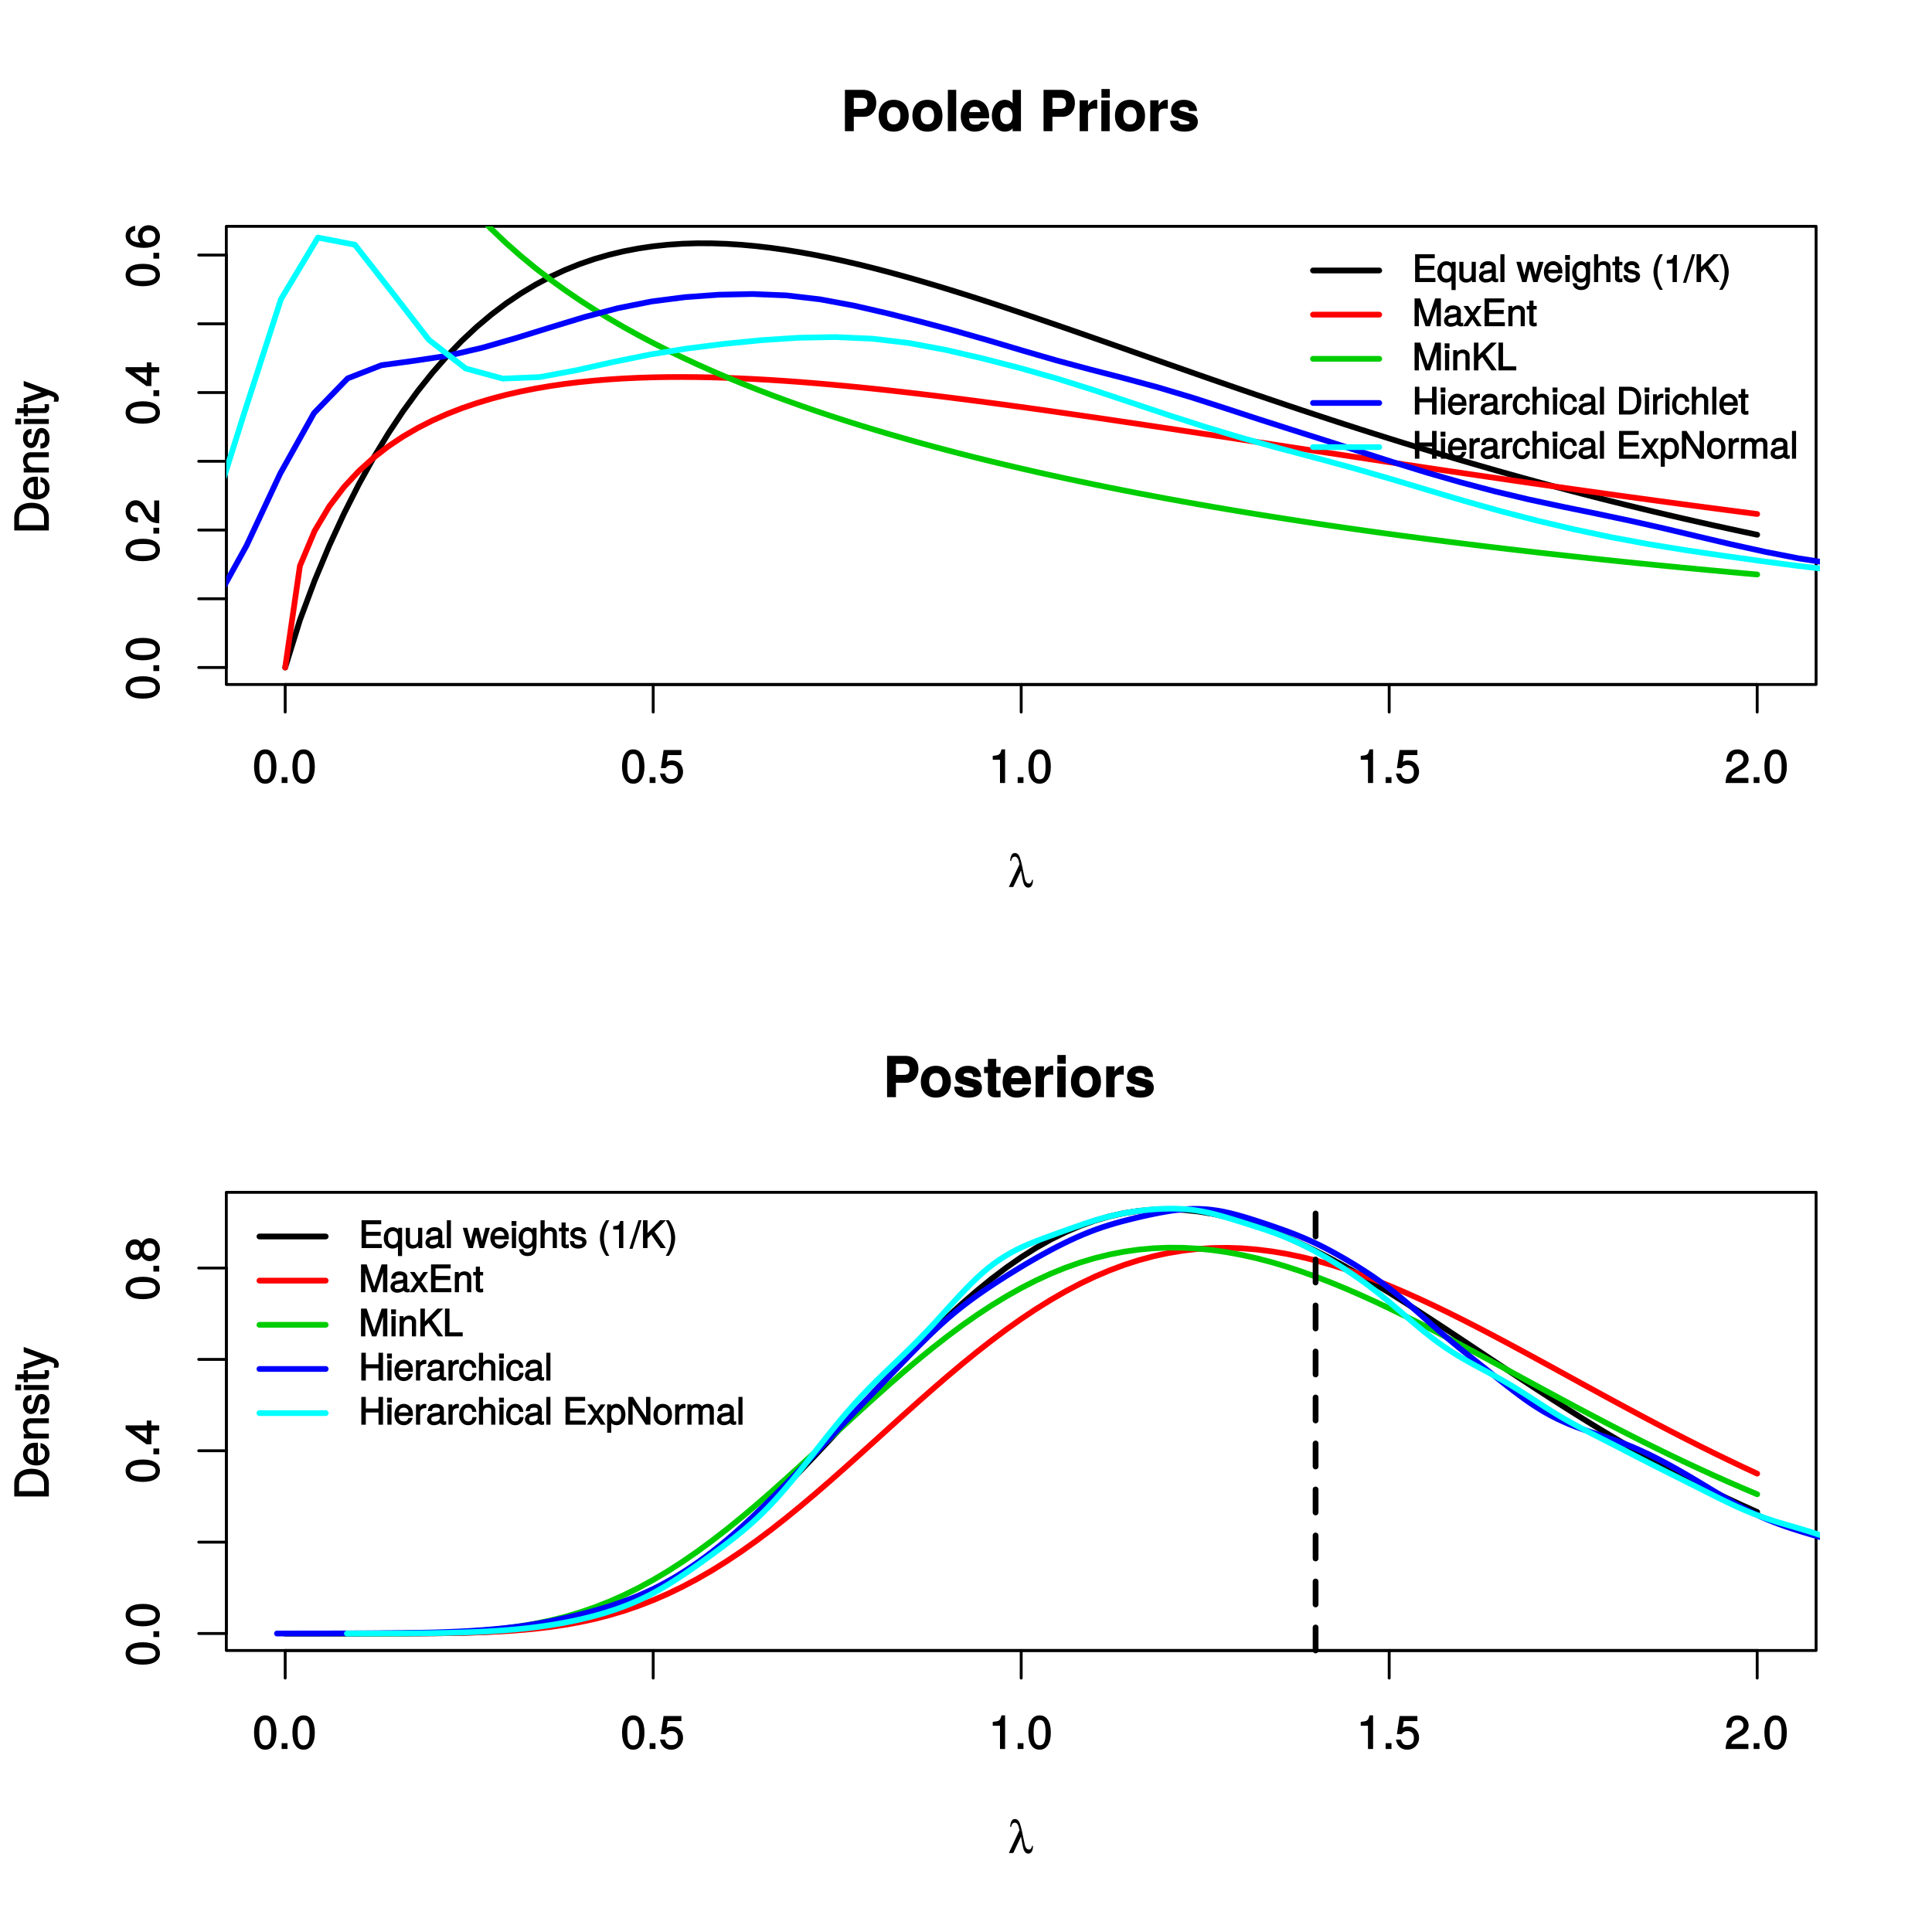 <?xml version="1.0" encoding="UTF-8"?>
<svg xmlns="http://www.w3.org/2000/svg" xmlns:xlink="http://www.w3.org/1999/xlink" width="504pt" height="504pt" viewBox="0 0 504 504" version="1.1">
<defs>
<g>
<symbol overflow="visible" id="glyph0-0">
<path style="stroke:none;" d=""/>
</symbol>
<symbol overflow="visible" id="glyph0-1">
<path style="stroke:none;" d="M 6.219 -4.219 C 6.219 -7.172 5.141 -8.766 3.297 -8.766 C 1.469 -8.766 0.375 -7.156 0.375 -4.297 C 0.375 -1.422 1.469 0.188 3.297 0.188 C 5.094 0.188 6.219 -1.422 6.219 -4.219 Z M 4.859 -4.312 C 4.859 -1.906 4.453 -0.953 3.281 -0.953 C 2.156 -0.953 1.734 -1.953 1.734 -4.281 C 1.734 -6.609 2.156 -7.578 3.297 -7.578 C 4.438 -7.578 4.859 -6.594 4.859 -4.312 Z M 4.859 -4.312 "/>
</symbol>
<symbol overflow="visible" id="glyph0-2">
<path style="stroke:none;" d="M 2.422 -0.125 L 2.422 -1.516 L 0.906 -1.516 L 0.906 0 L 2.422 0 Z M 2.422 -0.125 "/>
</symbol>
<symbol overflow="visible" id="glyph0-3">
<path style="stroke:none;" d="M 6.281 -2.953 C 6.281 -4.625 5.047 -5.875 3.406 -5.875 C 2.812 -5.875 2.219 -5.672 2.016 -5.516 L 2.281 -7.281 L 5.844 -7.281 L 5.844 -8.594 L 1.203 -8.594 L 0.516 -3.875 L 1.719 -3.875 C 2.25 -4.5 2.562 -4.672 3.219 -4.672 C 4.359 -4.672 4.938 -4.062 4.938 -2.812 C 4.938 -1.578 4.375 -1.016 3.219 -1.016 C 2.297 -1.016 1.859 -1.359 1.578 -2.453 L 0.25 -2.453 C 0.625 -0.625 1.734 0.188 3.234 0.188 C 4.953 0.188 6.281 -1.156 6.281 -2.953 Z M 6.281 -2.953 "/>
</symbol>
<symbol overflow="visible" id="glyph0-4">
<path style="stroke:none;" d="M 4.297 -0.125 L 4.297 -8.766 L 3.359 -8.766 C 2.953 -7.328 2.859 -7.281 1.078 -7.062 L 1.078 -6.062 L 2.969 -6.062 L 2.969 0 L 4.297 0 Z M 4.297 -0.125 "/>
</symbol>
<symbol overflow="visible" id="glyph0-5">
<path style="stroke:none;" d="M 6.266 -6.141 C 6.266 -7.578 5.016 -8.766 3.406 -8.766 C 1.672 -8.766 0.516 -7.75 0.453 -5.562 L 1.781 -5.562 C 1.875 -7.109 2.328 -7.578 3.375 -7.578 C 4.328 -7.578 4.906 -7.031 4.906 -6.125 C 4.906 -5.453 4.547 -4.969 3.797 -4.531 L 2.688 -3.906 C 0.906 -2.906 0.359 -2 0.25 0 L 6.203 0 L 6.203 -1.312 L 1.75 -1.312 C 1.844 -1.875 2.188 -2.219 3.234 -2.828 L 4.422 -3.484 C 5.609 -4.109 6.266 -5.094 6.266 -6.141 Z M 6.266 -6.141 "/>
</symbol>
<symbol overflow="visible" id="glyph1-0">
<path style="stroke:none;" d=""/>
</symbol>
<symbol overflow="visible" id="glyph1-1">
<path style="stroke:none;" d="M -4.219 -6.219 C -7.172 -6.219 -8.766 -5.141 -8.766 -3.297 C -8.766 -1.469 -7.156 -0.375 -4.297 -0.375 C -1.422 -0.375 0.188 -1.469 0.188 -3.297 C 0.188 -5.094 -1.422 -6.219 -4.219 -6.219 Z M -4.312 -4.859 C -1.906 -4.859 -0.953 -4.453 -0.953 -3.281 C -0.953 -2.156 -1.953 -1.734 -4.281 -1.734 C -6.609 -1.734 -7.578 -2.156 -7.578 -3.297 C -7.578 -4.438 -6.594 -4.859 -4.312 -4.859 Z M -4.312 -4.859 "/>
</symbol>
<symbol overflow="visible" id="glyph1-2">
<path style="stroke:none;" d="M -0.125 -2.422 L -1.516 -2.422 L -1.516 -0.906 L 0 -0.906 L 0 -2.422 Z M -0.125 -2.422 "/>
</symbol>
<symbol overflow="visible" id="glyph1-3">
<path style="stroke:none;" d="M -6.141 -6.266 C -7.578 -6.266 -8.766 -5.016 -8.766 -3.406 C -8.766 -1.672 -7.75 -0.516 -5.562 -0.453 L -5.562 -1.781 C -7.109 -1.875 -7.578 -2.328 -7.578 -3.375 C -7.578 -4.328 -7.031 -4.906 -6.125 -4.906 C -5.453 -4.906 -4.969 -4.547 -4.531 -3.797 L -3.906 -2.688 C -2.906 -0.906 -2 -0.359 0 -0.25 L 0 -6.203 L -1.312 -6.203 L -1.312 -1.75 C -1.875 -1.844 -2.219 -2.188 -2.828 -3.234 L -3.484 -4.422 C -4.109 -5.609 -5.094 -6.266 -6.141 -6.266 Z M -6.141 -6.266 "/>
</symbol>
<symbol overflow="visible" id="glyph1-4">
<path style="stroke:none;" d="M -2.172 -6.375 L -3.25 -6.375 L -3.25 -5.109 L -8.766 -5.109 L -8.766 -4.125 L -3.328 -0.188 L -2.047 -0.188 L -2.047 -3.781 L 0 -3.781 L 0 -5.109 L -2.047 -5.109 L -2.047 -6.375 Z M -3.25 -3.922 L -3.25 -1.516 L -6.75 -4.016 L -6.844 -3.781 L -3.25 -3.781 Z M -3.25 -3.922 "/>
</symbol>
<symbol overflow="visible" id="glyph1-5">
<path style="stroke:none;" d="M -2.766 -6.281 C -4.359 -6.281 -5.562 -5.078 -5.562 -3.547 C -5.562 -2.719 -5.203 -1.938 -4.578 -1.484 L -4.469 -1.734 C -6.547 -1.734 -7.578 -2.281 -7.578 -3.484 C -7.578 -4.234 -7.234 -4.609 -6.281 -4.797 L -6.281 -6.125 C -7.812 -5.906 -8.766 -4.859 -8.766 -3.562 C -8.766 -1.578 -6.969 -0.375 -4.016 -0.375 C -1.359 -0.375 0.188 -1.422 0.188 -3.375 C 0.188 -4.984 -1.109 -6.281 -2.766 -6.281 Z M -2.688 -4.938 C -1.625 -4.938 -1.016 -4.359 -1.016 -3.391 C -1.016 -2.406 -1.656 -1.781 -2.75 -1.781 C -3.797 -1.781 -4.359 -2.375 -4.359 -3.422 C -4.359 -4.438 -3.828 -4.938 -2.688 -4.938 Z M -2.688 -4.938 "/>
</symbol>
<symbol overflow="visible" id="glyph1-6">
<path style="stroke:none;" d="M -4.516 -8.141 C -7.219 -8.141 -9.016 -6.656 -9.016 -4.438 L -9.016 -0.922 L 0 -0.922 L 0 -4.438 C 0 -6.641 -1.781 -8.141 -4.516 -8.141 Z M -4.5 -6.75 C -2.297 -6.75 -1.25 -5.969 -1.25 -4.25 L -1.25 -2.312 L -7.766 -2.312 L -7.766 -4.25 C -7.766 -5.969 -6.734 -6.75 -4.5 -6.75 Z M -4.5 -6.75 "/>
</symbol>
<symbol overflow="visible" id="glyph1-7">
<path style="stroke:none;" d="M -2.984 -6.281 C -3.906 -6.281 -4.469 -6.219 -4.938 -6.031 C -5.969 -5.625 -6.734 -4.531 -6.734 -3.359 C -6.734 -1.609 -5.297 -0.344 -3.234 -0.344 C -1.172 -0.344 0.188 -1.578 0.188 -3.344 C 0.188 -4.781 -0.766 -5.906 -2.172 -6.188 L -2.172 -4.922 C -1.219 -4.594 -1.016 -4.172 -1.016 -3.375 C -1.016 -2.328 -1.547 -1.688 -2.859 -1.656 L -2.859 -6.281 Z M -3.781 -5.188 C -3.781 -5.188 -3.922 -4.984 -3.938 -4.984 L -3.938 -1.688 C -4.922 -1.766 -5.547 -2.344 -5.547 -3.344 C -5.547 -4.328 -4.859 -4.938 -3.875 -4.938 Z M -3.781 -5.188 "/>
</symbol>
<symbol overflow="visible" id="glyph1-8">
<path style="stroke:none;" d="M -0.125 -5.969 L -4.891 -5.969 C -5.922 -5.969 -6.734 -5.062 -6.734 -3.859 C -6.734 -2.922 -6.344 -2.203 -5.453 -1.656 L -5.359 -1.891 L -6.547 -1.891 L -6.547 -0.703 L 0 -0.703 L 0 -1.969 L -3.594 -1.969 C -4.891 -1.969 -5.594 -2.531 -5.594 -3.547 C -5.594 -4.344 -5.25 -4.703 -4.484 -4.703 L 0 -4.703 L 0 -5.969 Z M -0.125 -5.969 "/>
</symbol>
<symbol overflow="visible" id="glyph1-9">
<path style="stroke:none;" d="M -1.891 -5.641 C -2.828 -5.641 -3.438 -4.984 -3.734 -3.734 L -3.953 -2.766 C -4.156 -1.953 -4.281 -1.734 -4.734 -1.734 C -5.297 -1.734 -5.547 -2.125 -5.547 -2.938 C -5.547 -3.75 -5.328 -4.031 -4.531 -4.062 L -4.531 -5.391 C -5.906 -5.375 -6.734 -4.422 -6.734 -2.969 C -6.734 -1.516 -5.844 -0.422 -4.688 -0.422 C -3.703 -0.422 -3.094 -1.062 -2.734 -2.562 L -2.516 -3.484 C -2.344 -4.188 -2.266 -4.312 -1.812 -4.312 C -1.219 -4.312 -1.016 -3.875 -1.016 -3 C -1.016 -2.094 -1.094 -1.734 -2.188 -1.578 L -2.188 -0.266 C -0.594 -0.312 0.188 -1.266 0.188 -2.922 C 0.188 -4.5 -0.688 -5.641 -1.891 -5.641 Z M -1.891 -5.641 "/>
</symbol>
<symbol overflow="visible" id="glyph1-10">
<path style="stroke:none;" d="M -0.125 -1.969 L -6.547 -1.969 L -6.547 -0.703 L 0 -0.703 L 0 -1.969 Z M -7.375 -2.094 L -8.75 -2.094 L -8.75 -0.578 L -7.234 -0.578 L -7.234 -2.094 Z M -7.375 -2.094 "/>
</symbol>
<symbol overflow="visible" id="glyph1-11">
<path style="stroke:none;" d="M -0.125 -3.188 L -1.156 -3.188 C -1.062 -2.922 -1.062 -2.766 -1.062 -2.562 C -1.062 -2.141 -1.047 -2.141 -1.484 -2.141 L -5.469 -2.141 L -5.469 -3.188 L -6.547 -3.188 L -6.547 -2.141 L -8.281 -2.141 L -8.281 -0.875 L -6.547 -0.875 L -6.547 -0.031 L -5.469 -0.031 L -5.469 -0.875 L -1.047 -0.875 C -0.406 -0.875 0.078 -1.453 0.078 -2.234 C 0.078 -2.469 0.062 -2.719 -0.031 -3.188 Z M -0.125 -3.188 "/>
</symbol>
<symbol overflow="visible" id="glyph1-12">
<path style="stroke:none;" d="M -6.547 -5.734 L -6.547 -4.562 L -1.531 -2.766 L -1.531 -3.047 L -6.547 -1.391 L -6.547 -0.047 L -0.109 -2.219 L 0.891 -1.844 C 1.328 -1.672 1.375 -1.609 1.375 -1.172 C 1.375 -1.031 1.344 -0.859 1.266 -0.5 L 2.406 -0.5 C 2.531 -0.75 2.609 -1.062 2.609 -1.312 C 2.609 -2.031 2.094 -2.734 1.188 -3.078 L -6.547 -5.922 Z M -6.547 -5.734 "/>
</symbol>
<symbol overflow="visible" id="glyph1-13">
<path style="stroke:none;" d="M -2.531 -6.281 C -3.484 -6.281 -4.266 -5.672 -4.625 -4.953 C -5.047 -5.656 -5.562 -5.984 -6.375 -5.984 C -7.703 -5.984 -8.766 -4.812 -8.766 -3.297 C -8.766 -1.797 -7.703 -0.594 -6.375 -0.594 C -5.578 -0.594 -5.047 -0.922 -4.625 -1.625 C -4.266 -0.922 -3.484 -0.297 -2.547 -0.297 C -0.984 -0.297 0.188 -1.625 0.188 -3.297 C 0.188 -4.984 -0.984 -6.281 -2.531 -6.281 Z M -6.344 -4.625 C -5.562 -4.625 -5.156 -4.188 -5.156 -3.297 C -5.156 -2.406 -5.562 -1.953 -6.359 -1.953 C -7.172 -1.953 -7.578 -2.406 -7.578 -3.297 C -7.578 -4.203 -7.172 -4.625 -6.344 -4.625 Z M -2.516 -4.938 C -1.516 -4.938 -1.016 -4.359 -1.016 -3.281 C -1.016 -2.25 -1.531 -1.656 -2.516 -1.656 C -3.516 -1.656 -4.016 -2.25 -4.016 -3.297 C -4.016 -4.359 -3.516 -4.938 -2.516 -4.938 Z M -2.516 -4.938 "/>
</symbol>
<symbol overflow="visible" id="glyph2-0">
<path style="stroke:none;" d=""/>
</symbol>
<symbol overflow="visible" id="glyph2-1">
<path style="stroke:none;" d="M 9.188 -7.375 C 9.188 -9.484 7.922 -10.781 5.734 -10.781 L 1.016 -10.781 L 1.016 0 L 3.328 0 L 3.328 -3.75 L 5.953 -3.75 C 7.875 -3.75 9.188 -5.25 9.188 -7.375 Z M 6.875 -7.25 C 6.875 -6.188 6.422 -5.812 5.266 -5.812 L 3.328 -5.812 L 3.328 -8.703 L 5.266 -8.703 C 6.422 -8.703 6.875 -8.328 6.875 -7.25 Z M 6.875 -7.25 "/>
</symbol>
<symbol overflow="visible" id="glyph2-2">
<path style="stroke:none;" d="M 8.266 -3.969 C 8.266 -6.594 6.766 -8.188 4.344 -8.188 C 1.953 -8.188 0.422 -6.562 0.422 -4.016 C 0.422 -1.453 1.953 0.125 4.344 0.125 C 6.719 0.125 8.266 -1.469 8.266 -3.969 Z M 6.094 -3.984 C 6.094 -2.531 5.438 -1.766 4.344 -1.766 C 3.25 -1.766 2.594 -2.531 2.594 -4.016 C 2.594 -5.5 3.25 -6.281 4.344 -6.281 C 5.453 -6.281 6.094 -5.516 6.094 -3.984 Z M 6.094 -3.984 "/>
</symbol>
<symbol overflow="visible" id="glyph2-3">
<path style="stroke:none;" d="M 3.047 -0.125 L 3.047 -10.781 L 0.875 -10.781 L 0.875 0 L 3.047 0 Z M 3.047 -0.125 "/>
</symbol>
<symbol overflow="visible" id="glyph2-4">
<path style="stroke:none;" d="M 7.641 -3.734 C 7.641 -6.406 6.203 -8.188 3.922 -8.188 C 1.688 -8.188 0.234 -6.531 0.234 -3.922 C 0.234 -1.422 1.672 0.125 3.875 0.125 C 5.625 0.125 7.109 -0.797 7.594 -2.469 L 5.453 -2.469 C 5.234 -1.703 4.688 -1.688 3.953 -1.688 C 3 -1.688 2.469 -1.969 2.406 -3.359 L 7.609 -3.359 Z M 5.453 -4.969 L 2.453 -4.969 C 2.562 -5.906 3 -6.375 3.891 -6.375 C 4.75 -6.375 5.266 -5.938 5.359 -4.969 Z M 5.453 -4.969 "/>
</symbol>
<symbol overflow="visible" id="glyph2-5">
<path style="stroke:none;" d="M 7.922 -0.125 L 7.922 -10.781 L 5.75 -10.781 L 5.75 -7.219 C 5.375 -7.781 4.656 -8.188 3.688 -8.188 C 1.828 -8.188 0.328 -6.359 0.328 -4 C 0.328 -1.797 1.625 0.125 3.688 0.125 C 4.656 0.125 5.375 -0.266 5.75 -0.75 L 5.75 0 L 7.922 0 Z M 5.75 -3.969 C 5.75 -2.562 5.141 -1.828 4.141 -1.828 C 3.125 -1.828 2.5 -2.578 2.5 -4 C 2.5 -5.453 3.125 -6.219 4.141 -6.219 C 5.156 -6.219 5.75 -5.453 5.75 -3.969 Z M 5.75 -3.969 "/>
</symbol>
<symbol overflow="visible" id="glyph2-6">
<path style="stroke:none;" d=""/>
</symbol>
<symbol overflow="visible" id="glyph2-7">
<path style="stroke:none;" d="M 5.406 -5.984 L 5.406 -8.156 C 5.219 -8.188 5.141 -8.188 5.078 -8.188 C 4.156 -8.188 3.266 -7.375 2.844 -6.328 L 3 -6.375 L 3 -8.047 L 0.828 -8.047 L 0.828 0 L 3 0 L 3 -4.266 C 3 -5.453 3.516 -5.906 4.703 -5.906 C 4.906 -5.906 5.062 -5.891 5.406 -5.828 Z M 5.406 -5.984 "/>
</symbol>
<symbol overflow="visible" id="glyph2-8">
<path style="stroke:none;" d="M 3.047 -0.125 L 3.047 -8.047 L 0.875 -8.047 L 0.875 0 L 3.047 0 Z M 3.078 -8.844 L 3.078 -11 L 0.906 -11 L 0.906 -8.719 L 3.078 -8.719 Z M 3.078 -8.844 "/>
</symbol>
<symbol overflow="visible" id="glyph2-9">
<path style="stroke:none;" d="M 7.562 -2.438 L 7.562 -2.531 C 7.562 -3.422 6.984 -4.234 5.969 -4.531 L 3.422 -5.266 C 2.859 -5.438 2.781 -5.422 2.781 -5.734 C 2.781 -6.172 3.172 -6.328 3.875 -6.328 C 4.844 -6.328 5.234 -6.109 5.25 -5.266 L 7.344 -5.266 C 7.312 -7.047 5.984 -8.188 3.891 -8.188 C 1.922 -8.188 0.609 -7.047 0.609 -5.453 C 0.609 -4.5 0.953 -3.844 2.391 -3.406 L 4.797 -2.656 C 5.297 -2.5 5.391 -2.469 5.391 -2.25 C 5.391 -1.766 4.906 -1.734 3.969 -1.734 C 3.047 -1.734 2.641 -1.75 2.438 -2.734 L 0.328 -2.734 C 0.391 -0.891 1.734 0.125 4.094 0.125 C 6.281 0.125 7.562 -0.859 7.562 -2.438 Z M 7.562 -2.438 "/>
</symbol>
<symbol overflow="visible" id="glyph2-10">
<path style="stroke:none;" d="M 4.406 -0.125 L 4.406 -1.703 C 4.141 -1.656 4.016 -1.641 3.875 -1.641 C 3.344 -1.641 3.281 -1.656 3.281 -2.344 L 3.281 -6.281 L 4.406 -6.281 L 4.406 -7.891 L 3.281 -7.891 L 3.281 -9.984 L 1.109 -9.984 L 1.109 -7.891 L 0.109 -7.891 L 0.109 -6.281 L 1.109 -6.281 L 1.109 -1.797 C 1.109 -0.578 1.844 0.062 3.172 0.062 C 3.609 0.062 3.969 0.016 4.406 0 Z M 4.406 -0.125 "/>
</symbol>
<symbol overflow="visible" id="glyph3-0">
<path style="stroke:none;" d=""/>
</symbol>
<symbol overflow="visible" id="glyph3-1">
<path style="stroke:none;" d="M 0.906 -6.844 C 0.984 -7.531 1.328 -7.922 1.875 -7.922 C 2.25 -7.922 2.578 -7.625 2.766 -7.078 C 2.844 -6.844 2.953 -6.438 3.062 -5.984 L 0.281 0 L 1.422 0 L 3.453 -4.297 C 3.844 -1.953 4.031 -1.109 4.25 -0.641 C 4.516 -0.125 4.891 0.156 5.344 0.156 C 5.812 0.156 6.188 -0.125 6.391 -0.656 C 6.516 -0.984 6.562 -1.312 6.578 -1.875 L 6.328 -1.875 C 6.234 -1.25 5.953 -0.906 5.516 -0.906 C 5.156 -0.906 4.844 -1.125 4.656 -1.547 C 4.5 -1.859 4.422 -2.172 4.25 -3.062 L 3.922 -4.609 C 3.906 -4.641 3.906 -4.734 3.875 -4.844 C 3.594 -6.391 3.172 -7.859 2.875 -8.297 C 2.609 -8.672 2.25 -8.875 1.859 -8.875 C 1.125 -8.875 0.75 -8.25 0.609 -6.844 Z M 0.906 -6.844 "/>
</symbol>
<symbol overflow="visible" id="glyph4-0">
<path style="stroke:none;" d=""/>
</symbol>
<symbol overflow="visible" id="glyph4-1">
<path style="stroke:none;" d="M 6.016 -0.125 L 6.016 -1.047 L 1.891 -1.047 L 1.891 -3.188 L 5.703 -3.188 L 5.703 -4.234 L 1.891 -4.234 L 1.891 -6.203 L 5.844 -6.203 L 5.844 -7.25 L 0.719 -7.25 L 0.719 0 L 6.016 0 Z M 6.016 -0.125 "/>
</symbol>
<symbol overflow="visible" id="glyph4-2">
<path style="stroke:none;" d="M 4.891 1.969 L 4.891 -5.281 L 3.891 -5.281 L 3.891 -4.484 L 4.141 -4.578 C 3.766 -5.109 3.094 -5.438 2.438 -5.438 C 1.109 -5.438 0.109 -4.25 0.109 -2.578 C 0.109 -0.953 1.078 0.141 2.391 0.141 C 3.094 0.141 3.672 -0.141 4.047 -0.688 L 3.812 -0.781 L 3.812 2.094 L 4.891 2.094 Z M 3.812 -2.609 C 3.812 -1.453 3.391 -0.859 2.547 -0.859 C 1.672 -0.859 1.219 -1.469 1.219 -2.641 C 1.219 -3.797 1.672 -4.422 2.547 -4.422 C 3.406 -4.422 3.812 -3.781 3.812 -2.609 Z M 3.812 -2.609 "/>
</symbol>
<symbol overflow="visible" id="glyph4-3">
<path style="stroke:none;" d="M 4.766 -0.125 L 4.766 -5.281 L 3.688 -5.281 L 3.688 -2.375 C 3.688 -1.359 3.297 -0.812 2.453 -0.812 C 1.828 -0.812 1.547 -1.062 1.547 -1.672 L 1.547 -5.281 L 0.484 -5.281 L 0.484 -1.359 C 0.484 -0.516 1.25 0.141 2.219 0.141 C 2.969 0.141 3.531 -0.156 4 -0.812 L 3.766 -0.906 L 3.766 0 L 4.766 0 Z M 4.766 -0.125 "/>
</symbol>
<symbol overflow="visible" id="glyph4-4">
<path style="stroke:none;" d="M 5.266 -0.141 L 5.266 -0.906 C 5.047 -0.859 5.016 -0.859 4.953 -0.859 C 4.688 -0.859 4.656 -0.875 4.656 -1.125 L 4.656 -3.922 C 4.656 -4.812 3.875 -5.438 2.641 -5.438 C 1.422 -5.438 0.531 -4.828 0.469 -3.547 L 1.547 -3.547 C 1.625 -4.281 1.859 -4.438 2.609 -4.438 C 3.328 -4.438 3.594 -4.281 3.594 -3.812 L 3.594 -3.594 C 3.594 -3.266 3.531 -3.25 2.891 -3.172 C 1.766 -3.031 1.594 -3 1.281 -2.875 C 0.703 -2.625 0.266 -2.047 0.266 -1.422 C 0.266 -0.516 1.031 0.141 2.047 0.141 C 2.703 0.141 3.422 -0.156 3.672 -0.438 C 3.703 -0.328 4.188 0.062 4.578 0.062 C 4.75 0.062 4.875 0.047 5.266 -0.047 Z M 3.594 -1.859 C 3.594 -1.141 3 -0.812 2.219 -0.812 C 1.609 -0.812 1.375 -0.906 1.375 -1.453 C 1.375 -1.969 1.594 -2.078 2.453 -2.203 C 3.297 -2.328 3.469 -2.359 3.594 -2.422 Z M 3.594 -1.859 "/>
</symbol>
<symbol overflow="visible" id="glyph4-5">
<path style="stroke:none;" d="M 1.578 -0.125 L 1.578 -7.25 L 0.516 -7.25 L 0.516 0 L 1.578 0 Z M 1.578 -0.125 "/>
</symbol>
<symbol overflow="visible" id="glyph4-6">
<path style="stroke:none;" d=""/>
</symbol>
<symbol overflow="visible" id="glyph4-7">
<path style="stroke:none;" d="M 6.797 -5.281 L 5.781 -5.281 L 4.75 -1.25 L 5.031 -1.234 L 4.016 -5.281 L 2.812 -5.281 L 1.828 -1.25 L 2.094 -1.234 L 1.047 -5.281 L -0.125 -5.281 L 1.406 0 L 2.516 0 L 3.516 -4.062 L 3.25 -4.062 L 4.281 0 L 5.406 0 L 6.969 -5.281 Z M 6.797 -5.281 "/>
</symbol>
<symbol overflow="visible" id="glyph4-8">
<path style="stroke:none;" d="M 5.062 -2.406 C 5.062 -3.141 5 -3.594 4.859 -3.969 C 4.531 -4.797 3.625 -5.438 2.688 -5.438 C 1.281 -5.438 0.234 -4.266 0.234 -2.609 C 0.234 -0.953 1.25 0.141 2.672 0.141 C 3.812 0.141 4.75 -0.641 4.984 -1.781 L 3.906 -1.781 C 3.641 -1 3.344 -0.859 2.703 -0.859 C 1.859 -0.859 1.375 -1.25 1.359 -2.281 L 5.062 -2.281 Z M 4.156 -3.031 C 4.156 -3.031 3.969 -3.172 3.969 -3.188 L 1.375 -3.188 C 1.438 -3.953 1.875 -4.438 2.672 -4.438 C 3.469 -4.438 3.922 -3.906 3.922 -3.125 Z M 4.156 -3.031 "/>
</symbol>
<symbol overflow="visible" id="glyph4-9">
<path style="stroke:none;" d="M 1.609 -0.125 L 1.609 -5.281 L 0.531 -5.281 L 0.531 0 L 1.609 0 Z M 1.703 -5.906 L 1.703 -7.047 L 0.438 -7.047 L 0.438 -5.781 L 1.703 -5.781 Z M 1.703 -5.906 "/>
</symbol>
<symbol overflow="visible" id="glyph4-10">
<path style="stroke:none;" d="M 4.828 -0.953 L 4.828 -5.281 L 3.812 -5.281 L 3.812 -4.422 L 4.047 -4.516 C 3.641 -5.109 3.062 -5.438 2.422 -5.438 C 1.141 -5.438 0.141 -4.219 0.141 -2.594 C 0.141 -1 1.172 0.141 2.344 0.141 C 2.984 0.141 3.516 -0.156 4.047 -0.797 L 3.812 -0.875 L 3.812 -0.547 C 3.812 0.781 3.406 1.156 2.469 1.156 C 1.844 1.156 1.484 1.062 1.375 0.312 L 0.281 0.312 C 0.391 1.406 1.266 2.094 2.453 2.094 C 4.016 2.094 4.828 1.266 4.828 -0.953 Z M 3.734 -2.609 C 3.734 -1.406 3.359 -0.859 2.516 -0.859 C 1.641 -0.859 1.25 -1.422 1.25 -2.641 C 1.25 -3.844 1.656 -4.438 2.5 -4.438 C 3.375 -4.438 3.734 -3.828 3.734 -2.609 Z M 3.734 -2.609 "/>
</symbol>
<symbol overflow="visible" id="glyph4-11">
<path style="stroke:none;" d="M 4.797 -0.125 L 4.797 -3.922 C 4.797 -4.766 4.062 -5.438 3.078 -5.438 C 2.375 -5.438 1.828 -5.172 1.359 -4.562 L 1.609 -4.469 L 1.609 -7.25 L 0.531 -7.25 L 0.531 0 L 1.609 0 L 1.609 -2.891 C 1.609 -3.922 2 -4.469 2.828 -4.469 C 3.391 -4.469 3.719 -4.266 3.719 -3.609 L 3.719 0 L 4.797 0 Z M 4.797 -0.125 "/>
</symbol>
<symbol overflow="visible" id="glyph4-12">
<path style="stroke:none;" d="M 2.578 -0.125 L 2.578 -0.969 C 2.328 -0.906 2.203 -0.891 2.047 -0.891 C 1.703 -0.891 1.75 -0.859 1.75 -1.203 L 1.75 -4.375 L 2.578 -4.375 L 2.578 -5.281 L 1.75 -5.281 L 1.75 -6.672 L 0.672 -6.672 L 0.672 -5.281 L -0.016 -5.281 L -0.016 -4.375 L 0.672 -4.375 L 0.672 -0.859 C 0.672 -0.344 1.156 0.062 1.781 0.062 C 1.969 0.062 2.172 0.047 2.578 -0.016 Z M 2.578 -0.125 "/>
</symbol>
<symbol overflow="visible" id="glyph4-13">
<path style="stroke:none;" d="M 4.531 -1.531 C 4.531 -2.281 3.984 -2.797 2.984 -3.031 L 2.219 -3.219 C 1.562 -3.375 1.422 -3.438 1.422 -3.797 C 1.422 -4.266 1.703 -4.438 2.344 -4.438 C 3 -4.438 3.188 -4.281 3.219 -3.625 L 4.344 -3.625 C 4.328 -4.734 3.547 -5.438 2.375 -5.438 C 1.203 -5.438 0.312 -4.688 0.312 -3.766 C 0.312 -2.969 0.859 -2.469 2.047 -2.188 L 2.797 -2 C 3.344 -1.875 3.422 -1.828 3.422 -1.469 C 3.422 -1 3.094 -0.859 2.391 -0.859 C 1.672 -0.859 1.406 -0.891 1.281 -1.797 L 0.172 -1.797 C 0.219 -0.5 1.016 0.141 2.328 0.141 C 3.594 0.141 4.531 -0.562 4.531 -1.531 Z M 4.531 -1.531 "/>
</symbol>
<symbol overflow="visible" id="glyph4-14">
<path style="stroke:none;" d="M 2.891 1.812 C 2.047 0.438 1.609 -1.078 1.609 -2.609 C 1.609 -4.141 2.047 -5.672 3.016 -7.25 L 2.188 -7.25 C 1.203 -5.953 0.562 -4.109 0.562 -2.609 C 0.562 -1.094 1.203 0.734 2.188 2.031 L 3.016 2.031 Z M 2.891 1.812 "/>
</symbol>
<symbol overflow="visible" id="glyph4-15">
<path style="stroke:none;" d="M 3.469 -0.125 L 3.469 -7.062 L 2.672 -7.062 C 2.328 -5.891 2.281 -5.875 0.828 -5.688 L 0.828 -4.844 L 2.344 -4.844 L 2.344 0 L 3.469 0 Z M 3.469 -0.125 "/>
</symbol>
<symbol overflow="visible" id="glyph4-16">
<path style="stroke:none;" d="M 2.719 -7.25 L 2.094 -7.25 L -0.266 0.188 L 0.547 0.188 L 2.891 -7.25 Z M 2.719 -7.25 "/>
</symbol>
<symbol overflow="visible" id="glyph4-17">
<path style="stroke:none;" d="M 6.406 -0.219 L 3.609 -4.266 L 6.594 -7.25 L 5.062 -7.25 L 1.547 -3.672 L 1.781 -3.578 L 1.781 -7.25 L 0.609 -7.25 L 0.609 0 L 1.781 0 L 1.781 -2.516 L 2.766 -3.5 L 5.188 0 L 6.562 0 Z M 6.406 -0.219 "/>
</symbol>
<symbol overflow="visible" id="glyph4-18">
<path style="stroke:none;" d="M 2.594 -2.594 C 2.594 -4.109 1.953 -5.953 0.953 -7.25 L 0.125 -7.25 C 1.109 -5.656 1.531 -4.141 1.531 -2.594 C 1.531 -1.078 1.109 0.453 0.125 2.031 L 0.953 2.031 C 1.953 0.734 2.594 -1.094 2.594 -2.594 Z M 2.594 -2.594 "/>
</symbol>
<symbol overflow="visible" id="glyph4-19">
<path style="stroke:none;" d="M 7.438 -0.125 L 7.438 -7.25 L 5.953 -7.25 L 3.891 -1.031 L 4.156 -1.031 L 2.047 -7.25 L 0.578 -7.25 L 0.578 0 L 1.703 0 L 1.703 -5.984 L 1.422 -5.984 L 3.453 0 L 4.578 0 L 6.594 -5.984 L 6.312 -5.984 L 6.312 0 L 7.438 0 Z M 7.438 -0.125 "/>
</symbol>
<symbol overflow="visible" id="glyph4-20">
<path style="stroke:none;" d="M 4.641 -0.219 L 2.953 -2.719 L 4.734 -5.281 L 3.516 -5.281 L 2.375 -3.562 L 1.234 -5.281 L 0 -5.281 L 1.781 -2.688 L -0.094 0 L 1.141 0 L 2.344 -1.812 L 3.531 0 L 4.781 0 Z M 4.641 -0.219 "/>
</symbol>
<symbol overflow="visible" id="glyph4-21">
<path style="stroke:none;" d="M 4.812 -0.125 L 4.812 -3.922 C 4.812 -4.766 4.047 -5.438 3.078 -5.438 C 2.328 -5.438 1.75 -5.109 1.312 -4.406 L 1.547 -4.312 L 1.547 -5.281 L 0.531 -5.281 L 0.531 0 L 1.609 0 L 1.609 -2.891 C 1.609 -3.922 2.031 -4.469 2.844 -4.469 C 3.469 -4.469 3.734 -4.219 3.734 -3.609 L 3.734 0 L 4.812 0 Z M 4.812 -0.125 "/>
</symbol>
<symbol overflow="visible" id="glyph4-22">
<path style="stroke:none;" d="M 5.25 -0.125 L 5.25 -1.047 L 1.797 -1.047 L 1.797 -7.25 L 0.625 -7.25 L 0.625 0 L 5.25 0 Z M 5.25 -0.125 "/>
</symbol>
<symbol overflow="visible" id="glyph4-23">
<path style="stroke:none;" d="M 6.312 -0.125 L 6.312 -7.25 L 5.141 -7.25 L 5.141 -4.234 L 1.828 -4.234 L 1.828 -7.25 L 0.656 -7.25 L 0.656 0 L 1.828 0 L 1.828 -3.188 L 5.141 -3.188 L 5.141 0 L 6.312 0 Z M 6.312 -0.125 "/>
</symbol>
<symbol overflow="visible" id="glyph4-24">
<path style="stroke:none;" d="M 3.219 -4.453 L 3.219 -5.375 C 2.938 -5.422 2.875 -5.438 2.766 -5.438 C 2.25 -5.438 1.75 -5.078 1.297 -4.344 L 1.531 -4.234 L 1.531 -5.281 L 0.531 -5.281 L 0.531 0 L 1.609 0 L 1.609 -2.734 C 1.609 -3.859 1.844 -4.312 3.219 -4.328 Z M 3.219 -4.453 "/>
</symbol>
<symbol overflow="visible" id="glyph4-25">
<path style="stroke:none;" d="M 4.578 -1.984 L 3.641 -1.984 C 3.484 -1.062 3.219 -0.859 2.547 -0.859 C 1.656 -0.859 1.266 -1.406 1.266 -2.594 C 1.266 -3.844 1.656 -4.438 2.516 -4.438 C 3.188 -4.438 3.469 -4.156 3.594 -3.344 L 4.656 -3.344 C 4.562 -4.688 3.656 -5.438 2.531 -5.438 C 1.188 -5.438 0.156 -4.266 0.156 -2.594 C 0.156 -0.969 1.156 0.141 2.516 0.141 C 3.719 0.141 4.609 -0.703 4.719 -1.984 Z M 4.578 -1.984 "/>
</symbol>
<symbol overflow="visible" id="glyph4-26">
<path style="stroke:none;" d="M 6.531 -3.625 C 6.531 -5.797 5.328 -7.25 3.547 -7.25 L 0.703 -7.25 L 0.703 0 L 3.547 0 C 5.312 0 6.531 -1.453 6.531 -3.625 Z M 5.359 -3.609 C 5.359 -1.859 4.781 -1.047 3.391 -1.047 L 1.875 -1.047 L 1.875 -6.203 L 3.391 -6.203 C 4.781 -6.203 5.359 -5.406 5.359 -3.609 Z M 5.359 -3.609 "/>
</symbol>
<symbol overflow="visible" id="glyph4-27">
<path style="stroke:none;" d="M 5.156 -2.594 C 5.156 -4.281 4.188 -5.438 2.859 -5.438 C 2.172 -5.438 1.531 -5.078 1.156 -4.484 L 1.391 -4.391 L 1.391 -5.281 L 0.391 -5.281 L 0.391 2.094 L 1.453 2.094 L 1.453 -0.734 L 1.219 -0.641 C 1.641 -0.125 2.219 0.141 2.875 0.141 C 4.156 0.141 5.156 -0.984 5.156 -2.594 Z M 4.031 -2.609 C 4.031 -1.469 3.594 -0.859 2.719 -0.859 C 1.875 -0.859 1.453 -1.422 1.453 -2.594 C 1.453 -3.781 1.875 -4.422 2.719 -4.422 C 3.609 -4.422 4.031 -3.812 4.031 -2.609 Z M 4.031 -2.609 "/>
</symbol>
<symbol overflow="visible" id="glyph4-28">
<path style="stroke:none;" d="M 6.328 -0.125 L 6.328 -7.25 L 5.203 -7.25 L 5.203 -1.406 L 5.453 -1.5 L 1.766 -7.25 L 0.578 -7.25 L 0.578 0 L 1.703 0 L 1.703 -5.797 L 1.469 -5.703 L 5.109 0 L 6.328 0 Z M 6.328 -0.125 "/>
</symbol>
<symbol overflow="visible" id="glyph4-29">
<path style="stroke:none;" d="M 5.031 -2.594 C 5.031 -4.344 4.062 -5.438 2.609 -5.438 C 1.203 -5.438 0.203 -4.328 0.203 -2.641 C 0.203 -0.953 1.188 0.141 2.625 0.141 C 4.031 0.141 5.031 -0.953 5.031 -2.594 Z M 3.922 -2.609 C 3.922 -1.422 3.5 -0.859 2.625 -0.859 C 1.734 -0.859 1.312 -1.422 1.312 -2.641 C 1.312 -3.844 1.734 -4.438 2.625 -4.438 C 3.516 -4.438 3.922 -3.859 3.922 -2.609 Z M 3.922 -2.609 "/>
</symbol>
<symbol overflow="visible" id="glyph4-30">
<path style="stroke:none;" d="M 7.422 -0.125 L 7.422 -3.891 C 7.422 -4.797 6.797 -5.438 5.859 -5.438 C 5.188 -5.438 4.672 -5.188 4.328 -4.766 C 4.109 -5.156 3.609 -5.438 2.953 -5.438 C 2.281 -5.438 1.734 -5.141 1.312 -4.531 L 1.547 -4.438 L 1.547 -5.281 L 0.531 -5.281 L 0.531 0 L 1.609 0 L 1.609 -3.281 C 1.609 -4.016 2 -4.469 2.656 -4.469 C 3.25 -4.469 3.438 -4.234 3.438 -3.594 L 3.438 0 L 4.516 0 L 4.516 -3.281 C 4.516 -4.016 4.922 -4.469 5.578 -4.469 C 6.156 -4.469 6.344 -4.219 6.344 -3.594 L 6.344 0 L 7.422 0 Z M 7.422 -0.125 "/>
</symbol>
</g>
<clipPath id="clip1">
  <path d="M 92 59.039 L 460 59.039 L 460 151 L 92 151 Z M 92 59.039 "/>
</clipPath>
<clipPath id="clip2">
  <path d="M 59.039 75 L 474.758 75 L 474.758 175 L 59.039 175 Z M 59.039 75 "/>
</clipPath>
<clipPath id="clip3">
  <path d="M 59.039 61 L 474.758 61 L 474.758 174 L 59.039 174 Z M 59.039 61 "/>
</clipPath>
<clipPath id="clip4">
  <path d="M 71 314 L 474.758 314 L 474.758 427 L 71 427 Z M 71 314 "/>
</clipPath>
<clipPath id="clip5">
  <path d="M 89 314 L 474.758 314 L 474.758 427 L 89 427 Z M 89 314 "/>
</clipPath>
<clipPath id="clip6">
  <path d="M 342 311.039 L 344 311.039 L 344 431.559 L 342 431.559 Z M 342 311.039 "/>
</clipPath>
</defs>
<g id="surface410">
<rect x="0" y="0" width="504" height="504" style="fill:rgb(100%,100%,100%);fill-opacity:1;stroke:none;"/>
<path style="fill:none;stroke-width:1.5;stroke-linecap:round;stroke-linejoin:round;stroke:rgb(0%,0%,0%);stroke-opacity:1;stroke-miterlimit:10;" d="M 74.398 174.133 L 78.238 161.758 L 82.078 151.465 L 85.922 142.266 L 89.762 133.934 L 93.602 126.344 L 97.441 119.418 L 101.281 113.094 L 105.121 107.316 L 108.961 102.043 L 112.801 97.234 L 116.641 92.863 L 120.48 88.898 L 124.32 85.309 L 128.16 82.074 L 132 79.168 L 135.84 76.574 L 139.68 74.266 L 143.52 72.23 L 147.359 70.445 L 151.199 68.902 L 155.039 67.578 L 158.879 66.465 L 162.719 65.547 L 166.559 64.812 L 170.398 64.246 L 174.238 63.84 L 178.078 63.582 L 181.922 63.465 L 185.762 63.48 L 189.602 63.613 L 193.441 63.859 L 197.281 64.211 L 201.121 64.66 L 204.961 65.199 L 208.801 65.82 L 212.641 66.52 L 216.48 67.293 L 220.32 68.129 L 224.16 69.027 L 228 69.98 L 231.84 70.984 L 235.68 72.035 L 239.52 73.125 L 243.359 74.254 L 247.199 75.418 L 251.039 76.613 L 254.879 77.836 L 258.719 79.082 L 262.559 80.352 L 266.398 81.637 L 270.238 82.941 L 274.078 84.258 L 277.922 85.582 L 281.762 86.918 L 285.602 88.262 L 289.441 89.609 L 293.281 90.961 L 297.121 92.316 L 304.801 95.02 L 308.641 96.367 L 312.48 97.711 L 316.32 99.051 L 320.16 100.383 L 324 101.711 L 327.84 103.027 L 331.68 104.336 L 335.52 105.633 L 339.359 106.922 L 343.199 108.195 L 347.039 109.461 L 350.879 110.711 L 354.719 111.949 L 358.559 113.172 L 362.398 114.383 L 366.238 115.578 L 370.078 116.758 L 373.922 117.926 L 377.762 119.074 L 381.602 120.211 L 385.441 121.328 L 389.281 122.434 L 393.121 123.52 L 396.961 124.59 L 400.801 125.645 L 404.641 126.684 L 408.48 127.703 L 412.32 128.711 L 416.16 129.699 L 420 130.672 L 423.84 131.625 L 427.68 132.566 L 431.52 133.488 L 435.359 134.395 L 439.199 135.285 L 443.039 136.16 L 446.879 137.02 L 450.719 137.859 L 454.559 138.688 L 458.398 139.5 "/>
<path style="fill:none;stroke-width:0.75;stroke-linecap:round;stroke-linejoin:round;stroke:rgb(0%,0%,0%);stroke-opacity:1;stroke-miterlimit:10;" d="M 74.398 178.559 L 458.398 178.559 "/>
<path style="fill:none;stroke-width:0.75;stroke-linecap:round;stroke-linejoin:round;stroke:rgb(0%,0%,0%);stroke-opacity:1;stroke-miterlimit:10;" d="M 74.398 178.559 L 74.398 185.762 "/>
<path style="fill:none;stroke-width:0.75;stroke-linecap:round;stroke-linejoin:round;stroke:rgb(0%,0%,0%);stroke-opacity:1;stroke-miterlimit:10;" d="M 170.398 178.559 L 170.398 185.762 "/>
<path style="fill:none;stroke-width:0.75;stroke-linecap:round;stroke-linejoin:round;stroke:rgb(0%,0%,0%);stroke-opacity:1;stroke-miterlimit:10;" d="M 266.398 178.559 L 266.398 185.762 "/>
<path style="fill:none;stroke-width:0.75;stroke-linecap:round;stroke-linejoin:round;stroke:rgb(0%,0%,0%);stroke-opacity:1;stroke-miterlimit:10;" d="M 362.398 178.559 L 362.398 185.762 "/>
<path style="fill:none;stroke-width:0.75;stroke-linecap:round;stroke-linejoin:round;stroke:rgb(0%,0%,0%);stroke-opacity:1;stroke-miterlimit:10;" d="M 458.398 178.559 L 458.398 185.762 "/>
<g style="fill:rgb(0%,0%,0%);fill-opacity:1;">
  <use xlink:href="#glyph0-1" x="65.898" y="204.257"/>
  <use xlink:href="#glyph0-2" x="72.57" y="204.257"/>
  <use xlink:href="#glyph0-1" x="75.906" y="204.257"/>
</g>
<g style="fill:rgb(0%,0%,0%);fill-opacity:1;">
  <use xlink:href="#glyph0-1" x="161.898" y="204.257"/>
  <use xlink:href="#glyph0-2" x="168.57" y="204.257"/>
  <use xlink:href="#glyph0-3" x="171.906" y="204.257"/>
</g>
<g style="fill:rgb(0%,0%,0%);fill-opacity:1;">
  <use xlink:href="#glyph0-4" x="257.898" y="204.257"/>
  <use xlink:href="#glyph0-2" x="264.57" y="204.257"/>
  <use xlink:href="#glyph0-1" x="267.906" y="204.257"/>
</g>
<g style="fill:rgb(0%,0%,0%);fill-opacity:1;">
  <use xlink:href="#glyph0-4" x="353.898" y="204.257"/>
  <use xlink:href="#glyph0-2" x="360.57" y="204.257"/>
  <use xlink:href="#glyph0-3" x="363.906" y="204.257"/>
</g>
<g style="fill:rgb(0%,0%,0%);fill-opacity:1;">
  <use xlink:href="#glyph0-5" x="449.898" y="204.257"/>
  <use xlink:href="#glyph0-2" x="456.57" y="204.257"/>
  <use xlink:href="#glyph0-1" x="459.906" y="204.257"/>
</g>
<path style="fill:none;stroke-width:0.75;stroke-linecap:round;stroke-linejoin:round;stroke:rgb(0%,0%,0%);stroke-opacity:1;stroke-miterlimit:10;" d="M 59.039 174.133 L 59.039 66.543 "/>
<path style="fill:none;stroke-width:0.75;stroke-linecap:round;stroke-linejoin:round;stroke:rgb(0%,0%,0%);stroke-opacity:1;stroke-miterlimit:10;" d="M 59.039 174.133 L 51.84 174.133 "/>
<path style="fill:none;stroke-width:0.75;stroke-linecap:round;stroke-linejoin:round;stroke:rgb(0%,0%,0%);stroke-opacity:1;stroke-miterlimit:10;" d="M 59.039 156.203 L 51.84 156.203 "/>
<path style="fill:none;stroke-width:0.75;stroke-linecap:round;stroke-linejoin:round;stroke:rgb(0%,0%,0%);stroke-opacity:1;stroke-miterlimit:10;" d="M 59.039 138.27 L 51.84 138.27 "/>
<path style="fill:none;stroke-width:0.75;stroke-linecap:round;stroke-linejoin:round;stroke:rgb(0%,0%,0%);stroke-opacity:1;stroke-miterlimit:10;" d="M 59.039 120.336 L 51.84 120.336 "/>
<path style="fill:none;stroke-width:0.75;stroke-linecap:round;stroke-linejoin:round;stroke:rgb(0%,0%,0%);stroke-opacity:1;stroke-miterlimit:10;" d="M 59.039 102.406 L 51.84 102.406 "/>
<path style="fill:none;stroke-width:0.75;stroke-linecap:round;stroke-linejoin:round;stroke:rgb(0%,0%,0%);stroke-opacity:1;stroke-miterlimit:10;" d="M 59.039 84.473 L 51.84 84.473 "/>
<path style="fill:none;stroke-width:0.75;stroke-linecap:round;stroke-linejoin:round;stroke:rgb(0%,0%,0%);stroke-opacity:1;stroke-miterlimit:10;" d="M 59.039 66.543 L 51.84 66.543 "/>
<g style="fill:rgb(0%,0%,0%);fill-opacity:1;">
  <use xlink:href="#glyph1-1" x="41.538" y="182.633"/>
  <use xlink:href="#glyph1-2" x="41.538" y="175.961"/>
  <use xlink:href="#glyph1-1" x="41.538" y="172.625"/>
</g>
<g style="fill:rgb(0%,0%,0%);fill-opacity:1;">
  <use xlink:href="#glyph1-1" x="41.538" y="146.77"/>
  <use xlink:href="#glyph1-2" x="41.538" y="140.098"/>
  <use xlink:href="#glyph1-3" x="41.538" y="136.762"/>
</g>
<g style="fill:rgb(0%,0%,0%);fill-opacity:1;">
  <use xlink:href="#glyph1-1" x="41.538" y="110.906"/>
  <use xlink:href="#glyph1-2" x="41.538" y="104.234"/>
  <use xlink:href="#glyph1-4" x="41.538" y="100.898"/>
</g>
<g style="fill:rgb(0%,0%,0%);fill-opacity:1;">
  <use xlink:href="#glyph1-1" x="41.538" y="75.043"/>
  <use xlink:href="#glyph1-2" x="41.538" y="68.371"/>
  <use xlink:href="#glyph1-5" x="41.538" y="65.035"/>
</g>
<path style="fill:none;stroke-width:0.75;stroke-linecap:round;stroke-linejoin:round;stroke:rgb(0%,0%,0%);stroke-opacity:1;stroke-miterlimit:10;" d="M 59.039 178.559 L 473.762 178.559 L 473.762 59.039 L 59.039 59.039 L 59.039 178.559 "/>
<g style="fill:rgb(0%,0%,0%);fill-opacity:1;">
  <use xlink:href="#glyph2-1" x="219.398" y="34.219"/>
  <use xlink:href="#glyph2-2" x="228.792" y="34.219"/>
  <use xlink:href="#glyph2-2" x="237.594" y="34.219"/>
  <use xlink:href="#glyph2-3" x="246.396" y="34.219"/>
  <use xlink:href="#glyph2-4" x="250.4" y="34.219"/>
  <use xlink:href="#glyph2-5" x="258.41" y="34.219"/>
  <use xlink:href="#glyph2-6" x="267.212" y="34.219"/>
  <use xlink:href="#glyph2-1" x="271.217" y="34.219"/>
  <use xlink:href="#glyph2-7" x="280.826" y="34.219"/>
  <use xlink:href="#glyph2-8" x="286.431" y="34.219"/>
  <use xlink:href="#glyph2-2" x="290.436" y="34.219"/>
  <use xlink:href="#glyph2-7" x="299.237" y="34.219"/>
  <use xlink:href="#glyph2-9" x="304.913" y="34.219"/>
</g>
<g style="fill:rgb(0%,0%,0%);fill-opacity:1;">
  <use xlink:href="#glyph3-1" x="262.898" y="231.401"/>
</g>
<g style="fill:rgb(0%,0%,0%);fill-opacity:1;">
  <use xlink:href="#glyph1-6" x="12.737" y="139.301"/>
  <use xlink:href="#glyph1-7" x="12.737" y="130.637"/>
  <use xlink:href="#glyph1-8" x="12.737" y="123.965"/>
  <use xlink:href="#glyph1-9" x="12.737" y="117.293"/>
  <use xlink:href="#glyph1-10" x="12.737" y="111.293"/>
  <use xlink:href="#glyph1-11" x="12.737" y="108.629"/>
  <use xlink:href="#glyph1-12" x="12.737" y="105.293"/>
</g>
<path style="fill:none;stroke-width:1.5;stroke-linecap:round;stroke-linejoin:round;stroke:rgb(100%,0%,0%);stroke-opacity:1;stroke-miterlimit:10;" d="M 74.398 174.133 L 78.238 147.637 L 82.078 138.504 L 85.922 132.055 L 89.762 127.016 L 93.602 122.891 L 97.441 119.418 L 101.281 116.453 L 105.121 113.891 L 108.961 111.66 L 112.801 109.707 L 116.641 107.996 L 120.48 106.492 L 124.32 105.176 L 128.16 104.016 L 132 103.004 L 135.84 102.125 L 139.68 101.359 L 143.52 100.703 L 147.359 100.145 L 151.199 99.676 L 155.039 99.289 L 158.879 98.977 L 162.719 98.73 L 166.559 98.551 L 170.398 98.43 L 174.238 98.363 L 178.078 98.348 L 181.922 98.379 L 185.762 98.453 L 189.602 98.57 L 193.441 98.723 L 197.281 98.91 L 201.121 99.133 L 204.961 99.383 L 208.801 99.66 L 212.641 99.969 L 216.48 100.297 L 220.32 100.652 L 224.16 101.023 L 228 101.418 L 231.84 101.832 L 235.68 102.262 L 239.52 102.707 L 243.359 103.164 L 247.199 103.637 L 251.039 104.125 L 254.879 104.621 L 258.719 105.129 L 262.559 105.645 L 266.398 106.172 L 270.238 106.707 L 274.078 107.246 L 277.922 107.797 L 281.762 108.352 L 285.602 108.91 L 289.441 109.477 L 297.121 110.617 L 304.801 111.773 L 308.641 112.355 L 324 114.699 L 327.84 115.289 L 331.68 115.875 L 335.52 116.465 L 339.359 117.051 L 343.199 117.641 L 350.879 118.812 L 362.398 120.559 L 366.238 121.137 L 370.078 121.711 L 373.922 122.285 L 377.762 122.859 L 385.441 123.992 L 393.121 125.117 L 400.801 126.227 L 404.641 126.777 L 408.48 127.324 L 412.32 127.867 L 420 128.945 L 423.84 129.477 L 427.68 130.004 L 435.359 131.051 L 439.199 131.566 L 443.039 132.078 L 446.879 132.586 L 450.719 133.09 L 454.559 133.59 L 458.398 134.086 "/>
<g clip-path="url(#clip1)" clip-rule="nonzero">
<path style="fill:none;stroke-width:1.5;stroke-linecap:round;stroke-linejoin:round;stroke:rgb(0%,80.392%,0%);stroke-opacity:1;stroke-miterlimit:10;" d="M 93.621 0 L 97.441 11.391 L 101.281 20.742 L 105.121 28.617 L 108.961 35.402 L 112.801 41.359 L 116.641 46.66 L 120.48 51.43 L 124.32 55.762 L 128.16 59.727 L 132 63.387 L 135.84 66.773 L 139.68 69.934 L 143.52 72.891 L 147.359 75.668 L 151.199 78.285 L 155.039 80.758 L 158.879 83.105 L 162.719 85.332 L 166.559 87.457 L 170.398 89.484 L 174.238 91.422 L 178.078 93.277 L 181.922 95.059 L 185.762 96.77 L 189.602 98.414 L 193.441 99.996 L 197.281 101.523 L 201.121 103 L 204.961 104.422 L 208.801 105.801 L 212.641 107.133 L 216.48 108.422 L 220.32 109.676 L 224.16 110.887 L 228 112.066 L 231.84 113.211 L 235.68 114.32 L 239.52 115.402 L 243.359 116.453 L 247.199 117.48 L 251.039 118.477 L 254.879 119.449 L 258.719 120.395 L 262.559 121.316 L 266.398 122.219 L 270.238 123.098 L 274.078 123.953 L 277.922 124.793 L 281.762 125.609 L 285.602 126.41 L 289.441 127.191 L 293.281 127.957 L 297.121 128.703 L 300.961 129.434 L 304.801 130.152 L 308.641 130.852 L 312.48 131.535 L 316.32 132.207 L 320.16 132.863 L 324 133.508 L 327.84 134.141 L 331.68 134.758 L 335.52 135.363 L 339.359 135.957 L 343.199 136.539 L 347.039 137.113 L 350.879 137.672 L 354.719 138.223 L 358.559 138.762 L 362.398 139.289 L 366.238 139.809 L 370.078 140.32 L 373.922 140.82 L 377.762 141.312 L 381.602 141.793 L 385.441 142.27 L 389.281 142.734 L 393.121 143.191 L 396.961 143.641 L 400.801 144.082 L 404.641 144.516 L 408.48 144.941 L 412.32 145.359 L 416.16 145.77 L 420 146.176 L 423.84 146.574 L 427.68 146.965 L 431.52 147.348 L 435.359 147.727 L 439.199 148.102 L 443.039 148.465 L 446.879 148.824 L 450.719 149.18 L 454.559 149.527 L 458.398 149.871 "/>
</g>
<g clip-path="url(#clip2)" clip-rule="nonzero">
<path style="fill:none;stroke-width:1.5;stroke-linecap:round;stroke-linejoin:round;stroke:rgb(0%,0%,100%);stroke-opacity:1;stroke-miterlimit:10;" d="M 29.09 173.742 L 37.895 172.348 L 46.695 168.023 L 55.5 158.281 L 64.305 142.348 L 73.105 123.535 L 81.91 107.766 L 90.711 98.699 L 99.516 95.27 L 108.32 94.078 L 117.121 92.742 L 125.926 90.688 L 134.727 88.152 L 143.531 85.426 L 152.336 82.746 L 161.137 80.406 L 169.941 78.648 L 178.742 77.516 L 187.547 76.883 L 196.352 76.699 L 205.152 77.062 L 213.957 78.09 L 222.758 79.723 L 231.562 81.75 L 240.367 83.969 L 249.168 86.32 L 257.973 88.836 L 266.773 91.461 L 275.578 94.012 L 284.383 96.379 L 293.184 98.645 L 301.988 101.023 L 310.789 103.648 L 319.594 106.484 L 328.398 109.367 L 337.199 112.184 L 346.004 114.973 L 354.805 117.805 L 363.609 120.629 L 372.414 123.34 L 381.215 125.871 L 390.02 128.199 L 398.82 130.293 L 407.625 132.184 L 416.43 133.988 L 425.23 135.844 L 434.035 137.836 L 442.836 139.926 L 451.641 142 L 460.445 143.949 L 469.246 145.664 L 478.051 147.039 L 486.852 148.047 L 495.656 148.84 L 504 149.621 "/>
</g>
<g clip-path="url(#clip3)" clip-rule="nonzero">
<path style="fill:none;stroke-width:1.5;stroke-linecap:round;stroke-linejoin:round;stroke:rgb(0%,100%,100%);stroke-opacity:1;stroke-miterlimit:10;" d="M 25.086 173.09 L 34.727 169.602 L 44.371 159.488 L 54.012 138.527 L 63.656 107.926 L 73.297 78.043 L 82.941 61.977 L 92.582 63.844 L 102.223 76.164 L 111.867 88.637 L 121.508 96.141 L 131.152 98.762 L 140.793 98.367 L 150.434 96.574 L 160.078 94.414 L 169.719 92.457 L 179.363 90.898 L 189.004 89.688 L 198.648 88.742 L 208.289 88.109 L 217.93 87.93 L 227.574 88.355 L 237.215 89.496 L 246.859 91.309 L 256.5 93.547 L 266.145 96.031 L 275.785 98.773 L 285.426 101.805 L 295.07 105.023 L 304.711 108.25 L 314.355 111.352 L 323.996 114.25 L 333.637 116.918 L 343.281 119.469 L 352.922 122.086 L 362.566 124.871 L 372.207 127.766 L 381.852 130.637 L 391.492 133.352 L 401.133 135.848 L 410.777 138.121 L 420.418 140.164 L 430.062 141.953 L 439.703 143.516 L 449.348 144.941 L 458.988 146.297 L 468.629 147.578 L 478.273 148.699 L 487.914 149.645 L 497.559 150.484 L 504 151.051 "/>
</g>
<path style="fill:none;stroke-width:1.5;stroke-linecap:round;stroke-linejoin:round;stroke:rgb(0%,0%,0%);stroke-opacity:1;stroke-miterlimit:10;" d="M 342.52 70.559 L 359.801 70.559 "/>
<path style="fill:none;stroke-width:1.5;stroke-linecap:round;stroke-linejoin:round;stroke:rgb(100%,0%,0%);stroke-opacity:1;stroke-miterlimit:10;" d="M 342.52 82.078 L 359.801 82.078 "/>
<path style="fill:none;stroke-width:1.5;stroke-linecap:round;stroke-linejoin:round;stroke:rgb(0%,80.392%,0%);stroke-opacity:1;stroke-miterlimit:10;" d="M 342.52 93.602 L 359.801 93.602 "/>
<path style="fill:none;stroke-width:1.5;stroke-linecap:round;stroke-linejoin:round;stroke:rgb(0%,0%,100%);stroke-opacity:1;stroke-miterlimit:10;" d="M 342.52 105.121 L 359.801 105.121 "/>
<path style="fill:none;stroke-width:1.5;stroke-linecap:round;stroke-linejoin:round;stroke:rgb(0%,100%,100%);stroke-opacity:1;stroke-miterlimit:10;" d="M 342.52 116.641 L 359.801 116.641 "/>
<g style="fill:rgb(0%,0%,0%);fill-opacity:1;">
  <use xlink:href="#glyph4-1" x="368.441" y="73.578"/>
  <use xlink:href="#glyph4-2" x="374.841" y="73.578"/>
  <use xlink:href="#glyph4-3" x="380.223" y="73.578"/>
  <use xlink:href="#glyph4-4" x="385.557" y="73.578"/>
  <use xlink:href="#glyph4-5" x="390.891" y="73.578"/>
  <use xlink:href="#glyph4-6" x="393.021" y="73.578"/>
  <use xlink:href="#glyph4-7" x="395.688" y="73.578"/>
  <use xlink:href="#glyph4-8" x="402.519" y="73.578"/>
  <use xlink:href="#glyph4-9" x="407.853" y="73.578"/>
  <use xlink:href="#glyph4-10" x="409.982" y="73.578"/>
  <use xlink:href="#glyph4-11" x="415.316" y="73.578"/>
  <use xlink:href="#glyph4-12" x="420.65" y="73.578"/>
  <use xlink:href="#glyph4-13" x="423.317" y="73.578"/>
  <use xlink:href="#glyph4-6" x="428.114" y="73.578"/>
  <use xlink:href="#glyph4-14" x="430.781" y="73.578"/>
  <use xlink:href="#glyph4-15" x="433.976" y="73.578"/>
  <use xlink:href="#glyph4-16" x="439.31" y="73.578"/>
  <use xlink:href="#glyph4-17" x="441.977" y="73.578"/>
  <use xlink:href="#glyph4-18" x="448.376" y="73.578"/>
</g>
<g style="fill:rgb(0%,0%,0%);fill-opacity:1;">
  <use xlink:href="#glyph4-19" x="368.441" y="85.098"/>
  <use xlink:href="#glyph4-4" x="376.433" y="85.098"/>
  <use xlink:href="#glyph4-20" x="381.767" y="85.098"/>
  <use xlink:href="#glyph4-1" x="386.563" y="85.098"/>
  <use xlink:href="#glyph4-21" x="392.963" y="85.098"/>
  <use xlink:href="#glyph4-12" x="398.297" y="85.098"/>
</g>
<g style="fill:rgb(0%,0%,0%);fill-opacity:1;">
  <use xlink:href="#glyph4-19" x="368.441" y="96.621"/>
  <use xlink:href="#glyph4-9" x="376.433" y="96.621"/>
  <use xlink:href="#glyph4-21" x="378.562" y="96.621"/>
  <use xlink:href="#glyph4-17" x="383.896" y="96.621"/>
  <use xlink:href="#glyph4-22" x="390.296" y="96.621"/>
</g>
<g style="fill:rgb(0%,0%,0%);fill-opacity:1;">
  <use xlink:href="#glyph4-23" x="368.441" y="108.141"/>
  <use xlink:href="#glyph4-9" x="375.368" y="108.141"/>
  <use xlink:href="#glyph4-8" x="377.498" y="108.141"/>
  <use xlink:href="#glyph4-24" x="382.832" y="108.141"/>
  <use xlink:href="#glyph4-4" x="385.979" y="108.141"/>
  <use xlink:href="#glyph4-24" x="391.312" y="108.141"/>
  <use xlink:href="#glyph4-25" x="394.459" y="108.141"/>
  <use xlink:href="#glyph4-11" x="399.256" y="108.141"/>
  <use xlink:href="#glyph4-9" x="404.59" y="108.141"/>
  <use xlink:href="#glyph4-25" x="406.72" y="108.141"/>
  <use xlink:href="#glyph4-4" x="411.517" y="108.141"/>
  <use xlink:href="#glyph4-5" x="416.851" y="108.141"/>
  <use xlink:href="#glyph4-6" x="418.98" y="108.141"/>
  <use xlink:href="#glyph4-26" x="421.647" y="108.141"/>
  <use xlink:href="#glyph4-9" x="428.574" y="108.141"/>
  <use xlink:href="#glyph4-24" x="430.704" y="108.141"/>
  <use xlink:href="#glyph4-9" x="433.898" y="108.141"/>
  <use xlink:href="#glyph4-25" x="436.028" y="108.141"/>
  <use xlink:href="#glyph4-11" x="440.825" y="108.141"/>
  <use xlink:href="#glyph4-5" x="446.159" y="108.141"/>
  <use xlink:href="#glyph4-8" x="448.289" y="108.141"/>
  <use xlink:href="#glyph4-12" x="453.527" y="108.141"/>
</g>
<g style="fill:rgb(0%,0%,0%);fill-opacity:1;">
  <use xlink:href="#glyph4-23" x="368.441" y="119.66"/>
  <use xlink:href="#glyph4-9" x="375.368" y="119.66"/>
  <use xlink:href="#glyph4-8" x="377.498" y="119.66"/>
  <use xlink:href="#glyph4-24" x="382.832" y="119.66"/>
  <use xlink:href="#glyph4-4" x="385.979" y="119.66"/>
  <use xlink:href="#glyph4-24" x="391.312" y="119.66"/>
  <use xlink:href="#glyph4-25" x="394.459" y="119.66"/>
  <use xlink:href="#glyph4-11" x="399.256" y="119.66"/>
  <use xlink:href="#glyph4-9" x="404.59" y="119.66"/>
  <use xlink:href="#glyph4-25" x="406.72" y="119.66"/>
  <use xlink:href="#glyph4-4" x="411.517" y="119.66"/>
  <use xlink:href="#glyph4-5" x="416.851" y="119.66"/>
  <use xlink:href="#glyph4-6" x="418.98" y="119.66"/>
  <use xlink:href="#glyph4-1" x="421.647" y="119.66"/>
  <use xlink:href="#glyph4-20" x="428.047" y="119.66"/>
  <use xlink:href="#glyph4-27" x="432.844" y="119.66"/>
  <use xlink:href="#glyph4-28" x="438.178" y="119.66"/>
  <use xlink:href="#glyph4-29" x="445.104" y="119.66"/>
  <use xlink:href="#glyph4-24" x="450.438" y="119.66"/>
  <use xlink:href="#glyph4-30" x="453.633" y="119.66"/>
  <use xlink:href="#glyph4-4" x="461.624" y="119.66"/>
  <use xlink:href="#glyph4-5" x="466.958" y="119.66"/>
</g>
<path style="fill:none;stroke-width:1.5;stroke-linecap:round;stroke-linejoin:round;stroke:rgb(0%,0%,0%);stroke-opacity:1;stroke-miterlimit:10;" d="M 74.398 426.133 L 97.441 426.133 L 101.281 426.129 L 105.121 426.121 L 108.961 426.105 L 112.801 426.078 L 116.641 426.027 L 120.48 425.949 L 124.32 425.828 L 128.16 425.652 L 132 425.402 L 135.84 425.066 L 139.68 424.625 L 143.52 424.055 L 147.359 423.34 L 151.199 422.457 L 155.039 421.395 L 158.879 420.133 L 162.719 418.66 L 166.559 416.965 L 170.398 415.035 L 174.238 412.871 L 178.078 410.465 L 181.922 407.828 L 185.762 404.961 L 189.602 401.875 L 193.441 398.582 L 197.281 395.098 L 201.121 391.441 L 204.961 387.641 L 208.801 383.711 L 212.641 379.684 L 216.48 375.582 L 220.32 371.438 L 224.16 367.277 L 228 363.125 L 231.84 359.02 L 235.68 354.98 L 239.52 351.035 L 243.359 347.207 L 247.199 343.527 L 251.039 340.012 L 254.879 336.684 L 258.719 333.559 L 262.559 330.652 L 266.398 327.98 L 270.238 325.551 L 274.078 323.375 L 277.922 321.461 L 281.762 319.812 L 285.602 318.43 L 289.441 317.312 L 293.281 316.465 L 297.121 315.875 L 300.961 315.547 L 304.801 315.465 L 308.641 315.633 L 312.48 316.031 L 316.32 316.652 L 320.16 317.492 L 324 318.527 L 327.84 319.758 L 331.68 321.164 L 335.52 322.73 L 339.359 324.453 L 343.199 326.312 L 347.039 328.293 L 350.879 330.387 L 354.719 332.578 L 358.559 334.855 L 362.398 337.207 L 366.238 339.617 L 370.078 342.078 L 373.922 344.582 L 377.762 347.109 L 381.602 349.66 L 385.441 352.215 L 389.281 354.773 L 393.121 357.324 L 396.961 359.859 L 400.801 362.375 L 404.641 364.859 L 408.48 367.312 L 412.32 369.727 L 416.16 372.094 L 420 374.414 L 423.84 376.684 L 427.68 378.902 L 431.52 381.059 L 435.359 383.16 L 439.199 385.195 L 443.039 387.172 L 446.879 389.086 L 450.719 390.934 L 454.559 392.715 L 458.398 394.434 "/>
<path style="fill:none;stroke-width:0.75;stroke-linecap:round;stroke-linejoin:round;stroke:rgb(0%,0%,0%);stroke-opacity:1;stroke-miterlimit:10;" d="M 74.398 430.559 L 458.398 430.559 "/>
<path style="fill:none;stroke-width:0.75;stroke-linecap:round;stroke-linejoin:round;stroke:rgb(0%,0%,0%);stroke-opacity:1;stroke-miterlimit:10;" d="M 74.398 430.559 L 74.398 437.762 "/>
<path style="fill:none;stroke-width:0.75;stroke-linecap:round;stroke-linejoin:round;stroke:rgb(0%,0%,0%);stroke-opacity:1;stroke-miterlimit:10;" d="M 170.398 430.559 L 170.398 437.762 "/>
<path style="fill:none;stroke-width:0.75;stroke-linecap:round;stroke-linejoin:round;stroke:rgb(0%,0%,0%);stroke-opacity:1;stroke-miterlimit:10;" d="M 266.398 430.559 L 266.398 437.762 "/>
<path style="fill:none;stroke-width:0.75;stroke-linecap:round;stroke-linejoin:round;stroke:rgb(0%,0%,0%);stroke-opacity:1;stroke-miterlimit:10;" d="M 362.398 430.559 L 362.398 437.762 "/>
<path style="fill:none;stroke-width:0.75;stroke-linecap:round;stroke-linejoin:round;stroke:rgb(0%,0%,0%);stroke-opacity:1;stroke-miterlimit:10;" d="M 458.398 430.559 L 458.398 437.762 "/>
<g style="fill:rgb(0%,0%,0%);fill-opacity:1;">
  <use xlink:href="#glyph0-1" x="65.898" y="456.257"/>
  <use xlink:href="#glyph0-2" x="72.57" y="456.257"/>
  <use xlink:href="#glyph0-1" x="75.906" y="456.257"/>
</g>
<g style="fill:rgb(0%,0%,0%);fill-opacity:1;">
  <use xlink:href="#glyph0-1" x="161.898" y="456.257"/>
  <use xlink:href="#glyph0-2" x="168.57" y="456.257"/>
  <use xlink:href="#glyph0-3" x="171.906" y="456.257"/>
</g>
<g style="fill:rgb(0%,0%,0%);fill-opacity:1;">
  <use xlink:href="#glyph0-4" x="257.898" y="456.257"/>
  <use xlink:href="#glyph0-2" x="264.57" y="456.257"/>
  <use xlink:href="#glyph0-1" x="267.906" y="456.257"/>
</g>
<g style="fill:rgb(0%,0%,0%);fill-opacity:1;">
  <use xlink:href="#glyph0-4" x="353.898" y="456.257"/>
  <use xlink:href="#glyph0-2" x="360.57" y="456.257"/>
  <use xlink:href="#glyph0-3" x="363.906" y="456.257"/>
</g>
<g style="fill:rgb(0%,0%,0%);fill-opacity:1;">
  <use xlink:href="#glyph0-5" x="449.898" y="456.257"/>
  <use xlink:href="#glyph0-2" x="456.57" y="456.257"/>
  <use xlink:href="#glyph0-1" x="459.906" y="456.257"/>
</g>
<path style="fill:none;stroke-width:0.75;stroke-linecap:round;stroke-linejoin:round;stroke:rgb(0%,0%,0%);stroke-opacity:1;stroke-miterlimit:10;" d="M 59.039 426.133 L 59.039 330.793 "/>
<path style="fill:none;stroke-width:0.75;stroke-linecap:round;stroke-linejoin:round;stroke:rgb(0%,0%,0%);stroke-opacity:1;stroke-miterlimit:10;" d="M 59.039 426.133 L 51.84 426.133 "/>
<path style="fill:none;stroke-width:0.75;stroke-linecap:round;stroke-linejoin:round;stroke:rgb(0%,0%,0%);stroke-opacity:1;stroke-miterlimit:10;" d="M 59.039 402.297 L 51.84 402.297 "/>
<path style="fill:none;stroke-width:0.75;stroke-linecap:round;stroke-linejoin:round;stroke:rgb(0%,0%,0%);stroke-opacity:1;stroke-miterlimit:10;" d="M 59.039 378.461 L 51.84 378.461 "/>
<path style="fill:none;stroke-width:0.75;stroke-linecap:round;stroke-linejoin:round;stroke:rgb(0%,0%,0%);stroke-opacity:1;stroke-miterlimit:10;" d="M 59.039 354.625 L 51.84 354.625 "/>
<path style="fill:none;stroke-width:0.75;stroke-linecap:round;stroke-linejoin:round;stroke:rgb(0%,0%,0%);stroke-opacity:1;stroke-miterlimit:10;" d="M 59.039 330.793 L 51.84 330.793 "/>
<g style="fill:rgb(0%,0%,0%);fill-opacity:1;">
  <use xlink:href="#glyph1-1" x="41.538" y="434.633"/>
  <use xlink:href="#glyph1-2" x="41.538" y="427.961"/>
  <use xlink:href="#glyph1-1" x="41.538" y="424.625"/>
</g>
<g style="fill:rgb(0%,0%,0%);fill-opacity:1;">
  <use xlink:href="#glyph1-1" x="41.538" y="386.961"/>
  <use xlink:href="#glyph1-2" x="41.538" y="380.289"/>
  <use xlink:href="#glyph1-4" x="41.538" y="376.953"/>
</g>
<g style="fill:rgb(0%,0%,0%);fill-opacity:1;">
  <use xlink:href="#glyph1-1" x="41.538" y="339.293"/>
  <use xlink:href="#glyph1-2" x="41.538" y="332.621"/>
  <use xlink:href="#glyph1-13" x="41.538" y="329.285"/>
</g>
<path style="fill:none;stroke-width:0.75;stroke-linecap:round;stroke-linejoin:round;stroke:rgb(0%,0%,0%);stroke-opacity:1;stroke-miterlimit:10;" d="M 59.039 430.559 L 473.762 430.559 L 473.762 311.039 L 59.039 311.039 L 59.039 430.559 "/>
<g style="fill:rgb(0%,0%,0%);fill-opacity:1;">
  <use xlink:href="#glyph2-1" x="230.398" y="286.219"/>
  <use xlink:href="#glyph2-2" x="239.792" y="286.219"/>
  <use xlink:href="#glyph2-9" x="248.594" y="286.219"/>
  <use xlink:href="#glyph2-10" x="256.604" y="286.219"/>
  <use xlink:href="#glyph2-4" x="261.329" y="286.219"/>
  <use xlink:href="#glyph2-7" x="269.339" y="286.219"/>
  <use xlink:href="#glyph2-8" x="274.943" y="286.219"/>
  <use xlink:href="#glyph2-2" x="278.948" y="286.219"/>
  <use xlink:href="#glyph2-7" x="287.75" y="286.219"/>
  <use xlink:href="#glyph2-9" x="293.426" y="286.219"/>
</g>
<g style="fill:rgb(0%,0%,0%);fill-opacity:1;">
  <use xlink:href="#glyph3-1" x="262.898" y="483.401"/>
</g>
<g style="fill:rgb(0%,0%,0%);fill-opacity:1;">
  <use xlink:href="#glyph1-6" x="12.737" y="391.301"/>
  <use xlink:href="#glyph1-7" x="12.737" y="382.637"/>
  <use xlink:href="#glyph1-8" x="12.737" y="375.965"/>
  <use xlink:href="#glyph1-9" x="12.737" y="369.293"/>
  <use xlink:href="#glyph1-10" x="12.737" y="363.293"/>
  <use xlink:href="#glyph1-11" x="12.737" y="360.629"/>
  <use xlink:href="#glyph1-12" x="12.737" y="357.293"/>
</g>
<path style="fill:none;stroke-width:1.5;stroke-linecap:round;stroke-linejoin:round;stroke:rgb(100%,0%,0%);stroke-opacity:1;stroke-miterlimit:10;" d="M 74.398 426.133 L 97.441 426.133 L 101.281 426.129 L 105.121 426.121 L 108.961 426.105 L 112.801 426.078 L 116.641 426.035 L 120.48 425.965 L 124.32 425.863 L 128.16 425.715 L 132 425.512 L 135.84 425.238 L 139.68 424.883 L 143.52 424.43 L 147.359 423.863 L 151.199 423.176 L 155.039 422.348 L 158.879 421.367 L 162.719 420.23 L 166.559 418.918 L 170.398 417.434 L 174.238 415.766 L 178.078 413.91 L 181.922 411.875 L 185.762 409.656 L 189.602 407.258 L 193.441 404.691 L 197.281 401.965 L 201.121 399.09 L 204.961 396.074 L 208.801 392.941 L 212.641 389.703 L 216.48 386.379 L 220.32 382.988 L 224.16 379.547 L 228 376.078 L 231.84 372.602 L 235.68 369.137 L 239.52 365.703 L 243.359 362.32 L 247.199 359.004 L 251.039 355.777 L 254.879 352.656 L 258.719 349.656 L 262.559 346.785 L 266.398 344.066 L 270.238 341.508 L 274.078 339.117 L 277.922 336.902 L 281.762 334.879 L 285.602 333.043 L 289.441 331.406 L 293.281 329.973 L 297.121 328.738 L 300.961 327.703 L 304.801 326.875 L 308.641 326.242 L 312.48 325.809 L 316.32 325.57 L 320.16 325.52 L 324 325.648 L 327.84 325.957 L 331.68 326.438 L 335.52 327.074 L 339.359 327.871 L 343.199 328.812 L 347.039 329.891 L 350.879 331.098 L 354.719 332.422 L 358.559 333.859 L 362.398 335.398 L 366.238 337.027 L 370.078 338.742 L 373.922 340.531 L 377.762 342.387 L 381.602 344.301 L 385.441 346.262 L 389.281 348.266 L 393.121 350.305 L 396.961 352.367 L 400.801 354.453 L 404.641 356.547 L 412.32 360.758 L 416.16 362.855 L 420 364.945 L 423.84 367.02 L 427.68 369.074 L 431.52 371.109 L 435.359 373.113 L 439.199 375.09 L 443.039 377.035 L 446.879 378.941 L 450.719 380.809 L 454.559 382.641 L 458.398 384.426 "/>
<path style="fill:none;stroke-width:1.5;stroke-linecap:round;stroke-linejoin:round;stroke:rgb(0%,80.392%,0%);stroke-opacity:1;stroke-miterlimit:10;" d="M 74.398 426.133 L 89.762 426.133 L 97.441 426.125 L 101.281 426.113 L 105.121 426.09 L 108.961 426.043 L 112.801 425.973 L 116.641 425.859 L 120.48 425.695 L 124.32 425.465 L 128.16 425.152 L 132 424.742 L 135.84 424.215 L 139.68 423.559 L 143.52 422.754 L 147.359 421.793 L 151.199 420.656 L 155.039 419.34 L 158.879 417.836 L 162.719 416.137 L 166.559 414.238 L 170.398 412.145 L 174.238 409.859 L 178.078 407.387 L 181.922 404.734 L 185.762 401.914 L 189.602 398.941 L 193.441 395.828 L 197.281 392.594 L 201.121 389.254 L 204.961 385.832 L 208.801 382.348 L 212.641 378.816 L 216.48 375.27 L 220.32 371.719 L 224.16 368.191 L 228 364.707 L 231.84 361.281 L 235.68 357.938 L 239.52 354.695 L 243.359 351.566 L 247.199 348.57 L 251.039 345.719 L 254.879 343.027 L 258.719 340.504 L 262.559 338.16 L 266.398 336.004 L 270.238 334.039 L 274.078 332.277 L 277.922 330.715 L 281.762 329.359 L 285.602 328.207 L 289.441 327.262 L 293.281 326.52 L 297.121 325.977 L 300.961 325.633 L 304.801 325.48 L 308.641 325.512 L 312.48 325.727 L 316.32 326.117 L 320.16 326.672 L 324 327.387 L 327.84 328.25 L 331.68 329.254 L 335.52 330.391 L 339.359 331.652 L 343.199 333.027 L 347.039 334.504 L 350.879 336.082 L 354.719 337.742 L 358.559 339.484 L 362.398 341.297 L 366.238 343.168 L 370.078 345.09 L 373.922 347.059 L 377.762 349.062 L 381.602 351.098 L 385.441 353.156 L 389.281 355.23 L 393.121 357.312 L 400.801 361.484 L 404.641 363.562 L 408.48 365.625 L 412.32 367.676 L 416.16 369.703 L 420 371.707 L 423.84 373.684 L 427.68 375.629 L 431.52 377.539 L 435.359 379.414 L 439.199 381.254 L 443.039 383.047 L 446.879 384.805 L 450.719 386.516 L 454.559 388.18 L 458.398 389.805 "/>
<g clip-path="url(#clip4)" clip-rule="nonzero">
<path style="fill:none;stroke-width:1.5;stroke-linecap:round;stroke-linejoin:round;stroke:rgb(0%,0%,100%);stroke-opacity:1;stroke-miterlimit:10;" d="M 72.258 426.133 L 77.266 426.133 L 78.934 426.129 L 80.602 426.129 L 82.27 426.125 L 83.941 426.125 L 87.277 426.117 L 88.945 426.109 L 90.617 426.102 L 93.953 426.086 L 95.625 426.078 L 98.961 426.055 L 100.629 426.039 L 102.301 426.023 L 103.969 426.008 L 107.305 425.969 L 108.977 425.941 L 110.645 425.91 L 112.312 425.875 L 113.984 425.828 L 115.652 425.777 L 117.32 425.715 L 118.988 425.645 L 120.66 425.566 L 122.328 425.477 L 123.996 425.371 L 125.664 425.258 L 127.336 425.129 L 129.004 424.988 L 130.672 424.832 L 132.34 424.652 L 134.012 424.457 L 135.68 424.238 L 137.348 423.996 L 139.02 423.73 L 140.688 423.445 L 142.355 423.137 L 144.023 422.809 L 145.695 422.461 L 147.363 422.098 L 149.031 421.715 L 150.699 421.312 L 152.371 420.895 L 154.039 420.457 L 155.707 419.996 L 157.379 419.508 L 159.047 418.996 L 160.715 418.449 L 162.383 417.871 L 164.055 417.254 L 165.723 416.598 L 167.391 415.895 L 169.059 415.145 L 170.73 414.348 L 172.398 413.496 L 174.066 412.59 L 175.734 411.633 L 177.406 410.625 L 179.074 409.566 L 180.742 408.457 L 182.414 407.297 L 184.082 406.086 L 185.75 404.824 L 187.418 403.512 L 189.09 402.148 L 190.758 400.734 L 192.426 399.27 L 194.094 397.762 L 195.766 396.215 L 197.434 394.633 L 199.102 393.023 L 200.77 391.387 L 202.441 389.727 L 204.109 388.051 L 205.777 386.352 L 207.449 384.637 L 209.117 382.91 L 210.785 381.164 L 212.453 379.406 L 214.125 377.641 L 217.461 374.109 L 219.129 372.348 L 220.801 370.594 L 222.469 368.855 L 224.137 367.121 L 225.809 365.398 L 229.145 361.961 L 230.812 360.238 L 232.484 358.512 L 235.82 355.059 L 237.488 353.336 L 239.16 351.633 L 240.828 349.957 L 242.496 348.316 L 244.164 346.727 L 245.836 345.188 L 247.504 343.711 L 249.172 342.305 L 250.844 340.961 L 252.512 339.68 L 254.18 338.449 L 255.848 337.266 L 257.52 336.121 L 259.188 335.012 L 260.855 333.926 L 262.523 332.863 L 264.195 331.824 L 265.863 330.805 L 267.531 329.801 L 269.203 328.824 L 270.871 327.871 L 272.539 326.945 L 274.207 326.043 L 275.879 325.172 L 277.547 324.336 L 279.215 323.531 L 280.883 322.77 L 282.555 322.047 L 284.223 321.371 L 285.891 320.738 L 287.559 320.156 L 289.23 319.621 L 290.898 319.121 L 292.566 318.656 L 294.238 318.223 L 295.906 317.809 L 297.574 317.414 L 299.242 317.039 L 300.914 316.688 L 302.582 316.355 L 304.25 316.055 L 305.918 315.793 L 307.59 315.586 L 309.258 315.438 L 310.926 315.359 L 312.598 315.355 L 314.266 315.434 L 315.934 315.586 L 317.602 315.816 L 319.273 316.121 L 320.941 316.492 L 322.609 316.918 L 324.277 317.387 L 325.949 317.891 L 327.617 318.422 L 329.285 318.965 L 330.953 319.523 L 332.625 320.098 L 334.293 320.684 L 335.961 321.293 L 337.633 321.93 L 339.301 322.602 L 340.969 323.312 L 342.637 324.066 L 344.309 324.863 L 345.977 325.711 L 347.645 326.602 L 349.312 327.527 L 350.984 328.484 L 352.652 329.477 L 354.32 330.504 L 355.992 331.566 L 357.66 332.668 L 359.328 333.816 L 360.996 335.023 L 362.668 336.281 L 364.336 337.605 L 366.004 338.984 L 367.672 340.41 L 369.344 341.871 L 371.012 343.348 L 372.68 344.828 L 374.348 346.297 L 376.02 347.742 L 377.688 349.16 L 379.355 350.547 L 381.027 351.906 L 382.695 353.242 L 384.363 354.57 L 386.031 355.891 L 387.703 357.219 L 389.371 358.547 L 391.039 359.871 L 392.707 361.191 L 394.379 362.488 L 396.047 363.758 L 397.715 364.977 L 399.383 366.141 L 401.055 367.234 L 402.723 368.25 L 404.391 369.184 L 406.062 370.039 L 407.73 370.824 L 409.398 371.539 L 411.066 372.199 L 412.738 372.812 L 414.406 373.391 L 416.074 373.949 L 417.742 374.5 L 419.414 375.059 L 421.082 375.633 L 422.75 376.234 L 424.422 376.879 L 426.09 377.562 L 427.758 378.289 L 429.426 379.059 L 431.098 379.871 L 432.766 380.715 L 434.434 381.594 L 436.102 382.504 L 437.773 383.438 L 439.441 384.395 L 441.109 385.367 L 442.777 386.363 L 444.449 387.367 L 446.117 388.375 L 447.785 389.387 L 449.457 390.383 L 451.125 391.363 L 452.793 392.316 L 454.461 393.234 L 456.133 394.109 L 457.801 394.938 L 459.469 395.715 L 461.137 396.434 L 462.809 397.105 L 464.477 397.73 L 466.145 398.32 L 467.816 398.875 L 469.484 399.402 L 471.152 399.914 L 472.82 400.406 L 474.492 400.887 L 476.16 401.359 L 477.828 401.828 L 479.496 402.289 L 481.168 402.746 L 482.836 403.199 L 484.504 403.648 L 486.172 404.094 L 487.844 404.539 L 489.512 404.98 L 491.18 405.414 L 492.852 405.844 L 494.52 406.27 L 496.188 406.684 L 497.855 407.094 L 499.527 407.492 L 501.195 407.883 L 502.863 408.27 L 504 408.531 "/>
</g>
<g clip-path="url(#clip5)" clip-rule="nonzero">
<path style="fill:none;stroke-width:1.5;stroke-linecap:round;stroke-linejoin:round;stroke:rgb(0%,100%,100%);stroke-opacity:1;stroke-miterlimit:10;" d="M 90.504 426.133 L 93.441 426.133 L 94.91 426.129 L 97.844 426.129 L 103.719 426.113 L 106.656 426.098 L 108.125 426.086 L 109.59 426.074 L 111.059 426.059 L 112.527 426.039 L 113.996 426.016 L 115.465 425.988 L 116.934 425.957 L 118.402 425.922 L 119.871 425.883 L 121.336 425.836 L 122.805 425.781 L 124.273 425.723 L 125.742 425.652 L 127.211 425.578 L 128.68 425.492 L 130.148 425.398 L 131.617 425.293 L 133.086 425.176 L 134.551 425.047 L 136.02 424.906 L 137.488 424.754 L 138.957 424.582 L 140.426 424.395 L 141.895 424.191 L 143.363 423.973 L 144.832 423.734 L 146.301 423.48 L 147.766 423.207 L 149.234 422.914 L 150.703 422.598 L 152.172 422.262 L 153.641 421.902 L 155.109 421.52 L 156.578 421.113 L 158.047 420.68 L 159.512 420.215 L 160.98 419.715 L 162.449 419.184 L 163.918 418.617 L 165.387 418.008 L 166.855 417.355 L 168.324 416.656 L 169.793 415.91 L 171.262 415.117 L 172.727 414.285 L 174.195 413.41 L 175.664 412.492 L 177.133 411.547 L 178.602 410.566 L 180.07 409.566 L 181.539 408.543 L 183.008 407.504 L 184.477 406.449 L 185.941 405.383 L 187.41 404.305 L 188.879 403.207 L 190.348 402.086 L 191.816 400.938 L 193.285 399.75 L 194.754 398.52 L 196.223 397.234 L 197.688 395.883 L 199.156 394.465 L 200.625 392.977 L 202.094 391.418 L 203.562 389.793 L 205.031 388.102 L 206.5 386.359 L 207.969 384.566 L 209.438 382.734 L 210.902 380.879 L 212.371 379.008 L 213.84 377.141 L 215.309 375.281 L 216.777 373.449 L 218.246 371.645 L 219.715 369.883 L 221.184 368.168 L 222.652 366.5 L 224.117 364.887 L 225.586 363.32 L 227.055 361.805 L 228.523 360.332 L 229.992 358.895 L 231.461 357.477 L 234.398 354.664 L 235.863 353.25 L 237.332 351.816 L 238.801 350.355 L 240.27 348.859 L 241.738 347.328 L 243.207 345.762 L 244.676 344.164 L 246.145 342.551 L 247.613 340.93 L 249.078 339.32 L 250.547 337.73 L 252.016 336.188 L 253.484 334.699 L 254.953 333.281 L 256.422 331.949 L 257.891 330.723 L 259.359 329.59 L 260.828 328.559 L 262.293 327.617 L 263.762 326.77 L 265.23 325.996 L 266.699 325.289 L 268.168 324.641 L 269.637 324.039 L 271.105 323.465 L 272.574 322.918 L 274.043 322.379 L 275.508 321.848 L 276.977 321.316 L 278.445 320.789 L 279.914 320.27 L 281.383 319.754 L 282.852 319.25 L 284.32 318.766 L 285.789 318.305 L 287.254 317.875 L 288.723 317.48 L 290.191 317.117 L 291.66 316.793 L 293.129 316.504 L 294.598 316.246 L 296.066 316.02 L 297.535 315.824 L 299.004 315.656 L 300.469 315.52 L 301.938 315.41 L 303.406 315.336 L 304.875 315.297 L 306.344 315.297 L 307.812 315.344 L 309.281 315.438 L 310.75 315.586 L 312.219 315.785 L 313.684 316.035 L 315.152 316.34 L 316.621 316.688 L 318.09 317.074 L 319.559 317.488 L 321.027 317.926 L 322.496 318.375 L 323.965 318.832 L 325.43 319.293 L 326.898 319.762 L 328.367 320.234 L 329.836 320.719 L 331.305 321.219 L 332.773 321.742 L 334.242 322.297 L 335.711 322.887 L 337.18 323.516 L 338.645 324.18 L 340.113 324.891 L 341.582 325.637 L 343.051 326.418 L 344.52 327.234 L 345.988 328.082 L 347.457 328.961 L 348.926 329.863 L 350.395 330.793 L 351.859 331.754 L 353.328 332.742 L 354.797 333.766 L 356.266 334.824 L 357.734 335.922 L 359.203 337.055 L 360.672 338.23 L 362.141 339.438 L 363.605 340.676 L 365.074 341.93 L 368.012 344.453 L 369.48 345.699 L 370.949 346.922 L 372.418 348.109 L 373.887 349.254 L 375.355 350.348 L 376.82 351.383 L 378.289 352.363 L 379.758 353.289 L 381.227 354.172 L 382.695 355.016 L 384.164 355.828 L 385.633 356.625 L 387.102 357.41 L 388.57 358.199 L 390.035 359.004 L 391.504 359.824 L 392.973 360.676 L 394.441 361.555 L 395.91 362.457 L 397.379 363.387 L 398.848 364.328 L 400.316 365.281 L 401.781 366.23 L 403.25 367.176 L 404.719 368.102 L 406.188 369.004 L 407.656 369.875 L 409.125 370.719 L 410.594 371.535 L 412.062 372.324 L 413.531 373.098 L 414.996 373.855 L 416.465 374.609 L 419.402 376.102 L 420.871 376.852 L 426.746 379.883 L 428.211 380.641 L 431.148 382.141 L 434.086 383.625 L 438.492 385.828 L 439.957 386.562 L 441.426 387.297 L 442.895 388.035 L 444.363 388.777 L 447.301 390.254 L 448.77 390.984 L 450.238 391.707 L 451.707 392.406 L 453.172 393.09 L 454.641 393.742 L 456.109 394.363 L 457.578 394.953 L 459.047 395.508 L 460.516 396.031 L 461.984 396.52 L 463.453 396.984 L 464.922 397.426 L 466.387 397.855 L 467.855 398.281 L 469.324 398.711 L 470.793 399.152 L 472.262 399.605 L 473.73 400.082 L 475.199 400.574 L 476.668 401.086 L 478.133 401.617 L 479.602 402.16 L 481.07 402.711 L 482.539 403.266 L 484.008 403.812 L 485.477 404.352 L 486.945 404.875 L 488.414 405.379 L 489.883 405.859 L 491.348 406.32 L 492.816 406.754 L 494.285 407.164 L 495.754 407.551 L 497.223 407.914 L 498.691 408.254 L 500.16 408.582 L 501.629 408.891 L 503.098 409.191 L 504 409.367 "/>
</g>
<path style="fill:none;stroke-width:1.5;stroke-linecap:round;stroke-linejoin:round;stroke:rgb(0%,0%,0%);stroke-opacity:1;stroke-miterlimit:10;" d="M 67.68 322.559 L 84.961 322.559 "/>
<path style="fill:none;stroke-width:1.5;stroke-linecap:round;stroke-linejoin:round;stroke:rgb(100%,0%,0%);stroke-opacity:1;stroke-miterlimit:10;" d="M 67.68 334.078 L 84.961 334.078 "/>
<path style="fill:none;stroke-width:1.5;stroke-linecap:round;stroke-linejoin:round;stroke:rgb(0%,80.392%,0%);stroke-opacity:1;stroke-miterlimit:10;" d="M 67.68 345.602 L 84.961 345.602 "/>
<path style="fill:none;stroke-width:1.5;stroke-linecap:round;stroke-linejoin:round;stroke:rgb(0%,0%,100%);stroke-opacity:1;stroke-miterlimit:10;" d="M 67.68 357.121 L 84.961 357.121 "/>
<path style="fill:none;stroke-width:1.5;stroke-linecap:round;stroke-linejoin:round;stroke:rgb(0%,100%,100%);stroke-opacity:1;stroke-miterlimit:10;" d="M 67.68 368.641 L 84.961 368.641 "/>
<g style="fill:rgb(0%,0%,0%);fill-opacity:1;">
  <use xlink:href="#glyph4-1" x="93.602" y="325.578"/>
  <use xlink:href="#glyph4-2" x="100.001" y="325.578"/>
  <use xlink:href="#glyph4-3" x="105.383" y="325.578"/>
  <use xlink:href="#glyph4-4" x="110.717" y="325.578"/>
  <use xlink:href="#glyph4-5" x="116.051" y="325.578"/>
  <use xlink:href="#glyph4-6" x="118.181" y="325.578"/>
  <use xlink:href="#glyph4-7" x="120.848" y="325.578"/>
  <use xlink:href="#glyph4-8" x="127.679" y="325.578"/>
  <use xlink:href="#glyph4-9" x="133.013" y="325.578"/>
  <use xlink:href="#glyph4-10" x="135.143" y="325.578"/>
  <use xlink:href="#glyph4-11" x="140.477" y="325.578"/>
  <use xlink:href="#glyph4-12" x="145.811" y="325.578"/>
  <use xlink:href="#glyph4-13" x="148.478" y="325.578"/>
  <use xlink:href="#glyph4-6" x="153.274" y="325.578"/>
  <use xlink:href="#glyph4-14" x="155.941" y="325.578"/>
  <use xlink:href="#glyph4-15" x="159.136" y="325.578"/>
  <use xlink:href="#glyph4-16" x="164.47" y="325.578"/>
  <use xlink:href="#glyph4-17" x="167.137" y="325.578"/>
  <use xlink:href="#glyph4-18" x="173.536" y="325.578"/>
</g>
<g style="fill:rgb(0%,0%,0%);fill-opacity:1;">
  <use xlink:href="#glyph4-19" x="93.602" y="337.098"/>
  <use xlink:href="#glyph4-4" x="101.593" y="337.098"/>
  <use xlink:href="#glyph4-20" x="106.927" y="337.098"/>
  <use xlink:href="#glyph4-1" x="111.724" y="337.098"/>
  <use xlink:href="#glyph4-21" x="118.123" y="337.098"/>
  <use xlink:href="#glyph4-12" x="123.457" y="337.098"/>
</g>
<g style="fill:rgb(0%,0%,0%);fill-opacity:1;">
  <use xlink:href="#glyph4-19" x="93.602" y="348.621"/>
  <use xlink:href="#glyph4-9" x="101.593" y="348.621"/>
  <use xlink:href="#glyph4-21" x="103.723" y="348.621"/>
  <use xlink:href="#glyph4-17" x="109.057" y="348.621"/>
  <use xlink:href="#glyph4-22" x="115.456" y="348.621"/>
</g>
<g style="fill:rgb(0%,0%,0%);fill-opacity:1;">
  <use xlink:href="#glyph4-23" x="93.602" y="360.141"/>
  <use xlink:href="#glyph4-9" x="100.528" y="360.141"/>
  <use xlink:href="#glyph4-8" x="102.658" y="360.141"/>
  <use xlink:href="#glyph4-24" x="107.992" y="360.141"/>
  <use xlink:href="#glyph4-4" x="111.139" y="360.141"/>
  <use xlink:href="#glyph4-24" x="116.473" y="360.141"/>
  <use xlink:href="#glyph4-25" x="119.619" y="360.141"/>
  <use xlink:href="#glyph4-11" x="124.416" y="360.141"/>
  <use xlink:href="#glyph4-9" x="129.75" y="360.141"/>
  <use xlink:href="#glyph4-25" x="131.88" y="360.141"/>
  <use xlink:href="#glyph4-4" x="136.677" y="360.141"/>
  <use xlink:href="#glyph4-5" x="142.011" y="360.141"/>
</g>
<g style="fill:rgb(0%,0%,0%);fill-opacity:1;">
  <use xlink:href="#glyph4-23" x="93.602" y="371.66"/>
  <use xlink:href="#glyph4-9" x="100.528" y="371.66"/>
  <use xlink:href="#glyph4-8" x="102.658" y="371.66"/>
  <use xlink:href="#glyph4-24" x="107.992" y="371.66"/>
  <use xlink:href="#glyph4-4" x="111.139" y="371.66"/>
  <use xlink:href="#glyph4-24" x="116.473" y="371.66"/>
  <use xlink:href="#glyph4-25" x="119.619" y="371.66"/>
  <use xlink:href="#glyph4-11" x="124.416" y="371.66"/>
  <use xlink:href="#glyph4-9" x="129.75" y="371.66"/>
  <use xlink:href="#glyph4-25" x="131.88" y="371.66"/>
  <use xlink:href="#glyph4-4" x="136.677" y="371.66"/>
  <use xlink:href="#glyph4-5" x="142.011" y="371.66"/>
  <use xlink:href="#glyph4-6" x="144.141" y="371.66"/>
  <use xlink:href="#glyph4-1" x="146.808" y="371.66"/>
  <use xlink:href="#glyph4-20" x="153.207" y="371.66"/>
  <use xlink:href="#glyph4-27" x="158.004" y="371.66"/>
  <use xlink:href="#glyph4-28" x="163.338" y="371.66"/>
  <use xlink:href="#glyph4-29" x="170.265" y="371.66"/>
  <use xlink:href="#glyph4-24" x="175.599" y="371.66"/>
  <use xlink:href="#glyph4-30" x="178.793" y="371.66"/>
  <use xlink:href="#glyph4-4" x="186.784" y="371.66"/>
  <use xlink:href="#glyph4-5" x="192.118" y="371.66"/>
</g>
<g clip-path="url(#clip6)" clip-rule="nonzero">
<path style="fill:none;stroke-width:1.5;stroke-linecap:round;stroke-linejoin:round;stroke:rgb(0%,0%,0%);stroke-opacity:1;stroke-dasharray:6,6;stroke-miterlimit:10;" d="M 343.199 430.559 L 343.199 311.039 "/>
</g>
</g>
</svg>
